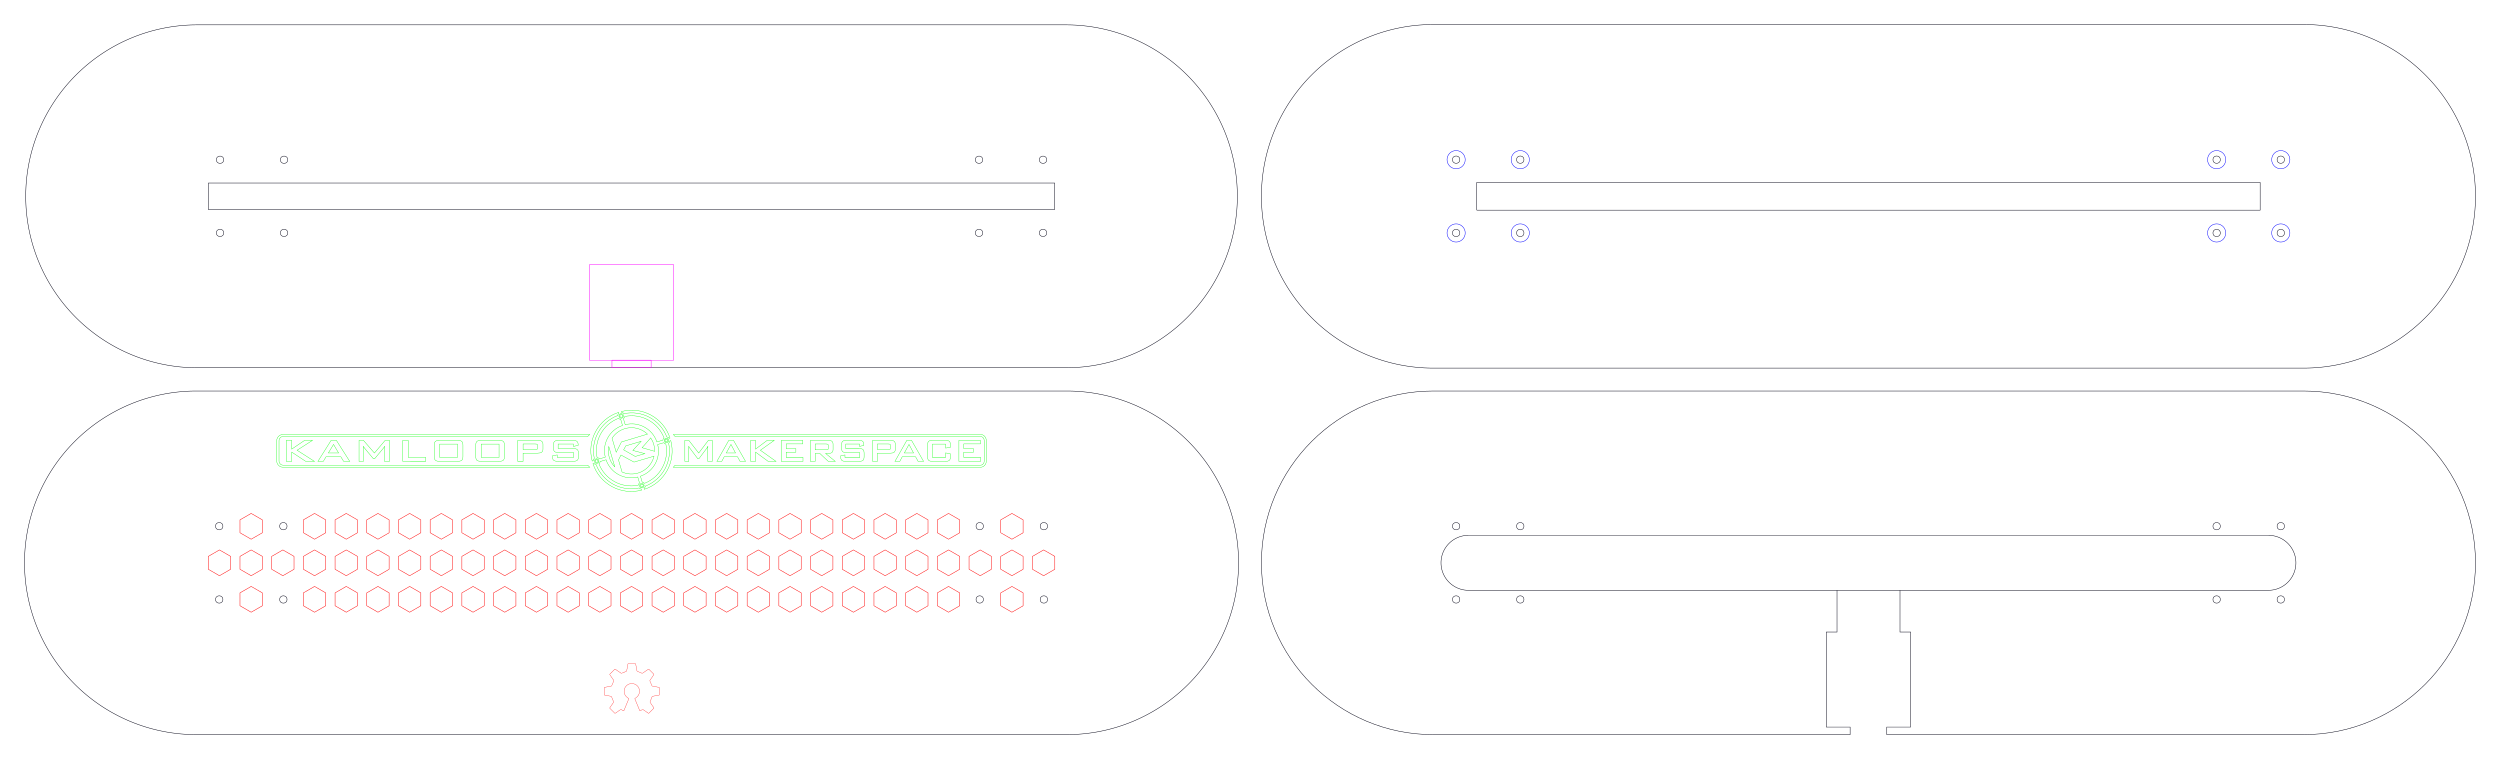 <?xml version="1.0" encoding="UTF-8" standalone="no"?>
<svg
   xmlns:dc="http://purl.org/dc/elements/1.1/"
   xmlns:cc="http://creativecommons.org/ns#"
   xmlns:rdf="http://www.w3.org/1999/02/22-rdf-syntax-ns#"
   xmlns:svg="http://www.w3.org/2000/svg"
   xmlns="http://www.w3.org/2000/svg"
   xmlns:sodipodi="http://sodipodi.sourceforge.net/DTD/sodipodi-0.dtd"
   xmlns:inkscape="http://www.inkscape.org/namespaces/inkscape"
   width="545.688mm"
   height="165.7mm"
   viewBox="0 0 545.688 165.7"
   version="1.1"
   id="svg85"
   sodipodi:docname="Acry-Base-Tiny-25-Inks-Vents-Counter-Sinks-KM-Logo-Branded-Dialed-Coloured-Grouped-dialed-Small-Logo.svg"
   inkscape:version="0.92.3 (2405546, 2018-03-11)">
  <defs
     id="defs89" />
  <sodipodi:namedview
     pagecolor="#ffffff"
     bordercolor="#666666"
     borderopacity="1"
     objecttolerance="10"
     gridtolerance="10"
     guidetolerance="10"
     inkscape:pageopacity="0"
     inkscape:pageshadow="2"
     inkscape:window-width="1680"
     inkscape:window-height="999"
     id="namedview87"
     showgrid="false"
     inkscape:zoom="0.44570381"
     inkscape:cx="680.96261"
     inkscape:cy="321.64401"
     inkscape:window-x="0"
     inkscape:window-y="25"
     inkscape:window-maximized="1"
     inkscape:current-layer="svg85"
     inkscape:measure-start="1218.29,475.746"
     inkscape:measure-end="1864.58,475.746" />
  <g
     id="g7998">
    <g
       style="stroke-width:0.1;stroke-miterlimit:4;stroke-dasharray:none;stroke:#000012;stroke-opacity:1"
       transform="translate(137.85,122.85) scale(1,-1)"
       id="MyLayer001">
      <path
         style="fill:none;fill-rule:evenodd;stroke:#000012;stroke-width:0.1;stroke-miterlimit:4;stroke-dasharray:none;stroke-opacity:1"
         d="M 364.988,37.5 H 174.988 C 154.277,37.5 137.488,20.711 137.488,-1.5950393e-4 137.488,-20.711 154.278,-37.5 174.988,-37.5 h 91 v 1.65 h -5.2 v 20.745 h 2.338 c 0,9.116 0,9.116 0,9.116 M 364.988,37.5 C 385.699,37.5 402.488,20.711 402.488,-1.5950393e-4 402.488,-20.711 385.699,-37.5 364.988,-37.5 h -91 v 1.65 h 5.2 v 20.745 h -2.315 c 0,9.116 0,9.116 0,9.116"
         id="MyLayer001_w0000"
         inkscape:connector-curvature="0"
         sodipodi:nodetypes="csccccccccccccscc" />
      <circle
         id="circle23"
         style="stroke-width:0.1;stroke-miterlimit:4;stroke-dasharray:none;fill:none;stroke:#000012;stroke-opacity:1"
         r="0.8"
         cy="-8.0"
         cx="193.988"
         stroke-width="0.35 px"
         stroke="#191919" />
      <circle
         id="circle25"
         style="stroke-width:0.1;stroke-miterlimit:4;stroke-dasharray:none;fill:none;stroke:#000012;stroke-opacity:1"
         r="0.8"
         cy="-8.0"
         cx="179.988"
         stroke-width="0.35 px"
         stroke="#191919" />
      <circle
         id="circle27"
         style="stroke-width:0.1;stroke-miterlimit:4;stroke-dasharray:none;fill:none;stroke:#000012;stroke-opacity:1"
         r="0.8"
         cy="-8.0"
         cx="359.988"
         stroke-width="0.35 px"
         stroke="#191919" />
      <circle
         id="circle29"
         style="stroke-width:0.1;stroke-miterlimit:4;stroke-dasharray:none;fill:none;stroke:#000012;stroke-opacity:1"
         r="0.8"
         cy="-8.0"
         cx="345.988"
         stroke-width="0.35 px"
         stroke="#191919" />
      <path
         style="stroke-width:0.1;stroke-miterlimit:4;stroke-dasharray:none;fill:none;fill-rule:evenodd;stroke:#000012;stroke-opacity:1"
         d="M 357.288 -6.0 A 6 6 0 1 1 357.288 6L 182.688 6.0 A 6 6 0 1 1 182.688 -6L 357.288 -6.0 "
         id="MyLayer001_w0005"
         stroke-width="0.35 px"
         stroke="#191919" />
      <circle
         id="circle32"
         style="stroke-width:0.1;stroke-miterlimit:4;stroke-dasharray:none;fill:none;stroke:#000012;stroke-opacity:1"
         r="0.8"
         cy="8.0"
         cx="193.988"
         stroke-width="0.35 px"
         stroke="#191919" />
      <circle
         id="circle34"
         style="stroke-width:0.1;stroke-miterlimit:4;stroke-dasharray:none;fill:none;stroke:#000012;stroke-opacity:1"
         r="0.8"
         cy="8.0"
         cx="359.988"
         stroke-width="0.35 px"
         stroke="#191919" />
      <circle
         id="circle36"
         style="stroke-width:0.1;stroke-miterlimit:4;stroke-dasharray:none;fill:none;stroke:#000012;stroke-opacity:1"
         r="0.8"
         cy="8.0"
         cx="345.988"
         stroke-width="0.35 px"
         stroke="#191919" />
      <circle
         id="circle38"
         style="stroke-width:0.1;stroke-miterlimit:4;stroke-dasharray:none;fill:none;stroke:#000012;stroke-opacity:1"
         r="0.8"
         cy="8.0"
         cx="179.988"
         stroke-width="0.35 px"
         stroke="#191919" />
      <title
         id="title40">MyLayer001</title>
    </g>
  </g>
  <g
     id="g7242">
    <path
       id="MyLayer002_w0000"
       d="m 232.66,5.425 a 37.425,37.425 0 1 1 0,74.85 H 43.04 a 37.425,37.425 0 1 1 0,-74.85 h 189.621"
       style="fill:none;fill-rule:evenodd;stroke:#000012;stroke-width:0.1;stroke-miterlimit:4;stroke-dasharray:none;stroke-opacity:1"
       inkscape:connector-curvature="0" />
    <circle
       transform="scale(1,-1)"
       cx="62.002"
       cy="-50.834"
       r="0.798"
       style="fill:none;stroke:#000012;stroke-width:0.1;stroke-miterlimit:4;stroke-dasharray:none;stroke-opacity:1"
       id="circle65" />
    <circle
       transform="scale(1,-1)"
       cx="48.03"
       cy="-50.834"
       r="0.798"
       style="fill:none;stroke:#000012;stroke-width:0.1;stroke-miterlimit:4;stroke-dasharray:none;stroke-opacity:1"
       id="circle67" />
    <path
       id="MyLayer002_w0003"
       d="M 230.204,45.75 H 45.496 V 39.95 H 230.204 v 5.8"
       style="fill:none;fill-rule:evenodd;stroke:#000012;stroke-width:0.1;stroke-miterlimit:4;stroke-dasharray:none;stroke-opacity:1"
       inkscape:connector-curvature="0" />
    <circle
       transform="scale(1,-1)"
       cx="62.002"
       cy="-34.866"
       r="0.798"
       style="fill:none;stroke:#000012;stroke-width:0.1;stroke-miterlimit:4;stroke-dasharray:none;stroke-opacity:1"
       id="circle70" />
    <circle
       transform="scale(1,-1)"
       cx="227.67"
       cy="-34.866"
       r="0.798"
       style="fill:none;stroke:#000012;stroke-width:0.1;stroke-miterlimit:4;stroke-dasharray:none;stroke-opacity:1"
       id="circle72" />
    <circle
       transform="scale(1,-1)"
       cx="213.698"
       cy="-34.866"
       r="0.798"
       style="fill:none;stroke:#000012;stroke-width:0.1;stroke-miterlimit:4;stroke-dasharray:none;stroke-opacity:1"
       id="circle74" />
    <circle
       transform="scale(1,-1)"
       cx="213.698"
       cy="-50.834"
       r="0.798"
       style="fill:none;stroke:#000012;stroke-width:0.1;stroke-miterlimit:4;stroke-dasharray:none;stroke-opacity:1"
       id="circle76" />
    <circle
       transform="scale(1,-1)"
       cx="227.67"
       cy="-50.834"
       r="0.798"
       style="fill:none;stroke:#000012;stroke-width:0.1;stroke-miterlimit:4;stroke-dasharray:none;stroke-opacity:1"
       id="circle78" />
    <circle
       transform="scale(1,-1)"
       cx="48.03"
       cy="-34.866"
       r="0.798"
       style="fill:none;stroke:#000012;stroke-width:0.1;stroke-miterlimit:4;stroke-dasharray:none;stroke-opacity:1"
       id="circle80" />
    <g
       transform="translate(5.584,-0.079)"
       style="stroke-width:0.1;stroke-miterlimit:4;stroke-dasharray:none"
       id="g4650">
      <rect
         style="opacity:1;fill:none;fill-opacity:1;stroke:#fb00ff;stroke-width:0.1;stroke-linejoin:round;stroke-miterlimit:4;stroke-dasharray:none;stroke-opacity:1"
         id="rect906"
         width="18.4"
         height="20.85"
         x="123.066"
         y="57.851" />
      <rect
         style="opacity:1;fill:none;fill-opacity:1;stroke:#fb00ff;stroke-width:0.1;stroke-linejoin:round;stroke-miterlimit:4;stroke-dasharray:none;stroke-opacity:1"
         id="rect908"
         width="8.55"
         height="1.65"
         x="127.991"
         y="78.7" />
    </g>
  </g>
  <g
     id="g7344">
    <path
       id="MyLayer003_w0000"
       d="m 502.838,5.35 a 37.5,37.5 0 0 1 -3.2e-4,75 H 312.838 a 37.5,37.5 0 1 1 -3.2e-4,-75 H 502.838"
       style="fill:none;fill-rule:evenodd;stroke:#000012;stroke-width:0.1;stroke-miterlimit:4;stroke-dasharray:none;stroke-opacity:1"
       inkscape:connector-curvature="0" />
    <circle
       transform="scale(1,-1)"
       cx="331.838"
       cy="-50.85"
       r="0.8"
       style="fill:none;stroke:#000012;stroke-width:0.1;stroke-miterlimit:4;stroke-dasharray:none;stroke-opacity:1"
       id="circle44" />
    <circle
       transform="scale(1,-1)"
       cx="317.838"
       cy="-50.85"
       r="0.8"
       style="fill:none;stroke:#000012;stroke-width:0.1;stroke-miterlimit:4;stroke-dasharray:none;stroke-opacity:1"
       id="circle46" />
    <path
       id="MyLayer003_w0003"
       d="m 322.339,45.874 v -6.049 h 170.999 v 6.049 H 322.339"
       style="fill:none;fill-rule:evenodd;stroke:#000012;stroke-width:0.101;stroke-miterlimit:4;stroke-dasharray:none;stroke-opacity:1"
       inkscape:connector-curvature="0" />
    <circle
       transform="scale(1,-1)"
       cx="331.838"
       cy="-34.85"
       r="0.8"
       style="fill:none;stroke:#000012;stroke-width:0.1;stroke-miterlimit:4;stroke-dasharray:none;stroke-opacity:1"
       id="circle49" />
    <circle
       transform="scale(1,-1)"
       cx="497.838"
       cy="-34.85"
       r="0.8"
       style="fill:none;stroke:#000012;stroke-width:0.1;stroke-miterlimit:4;stroke-dasharray:none;stroke-opacity:1"
       id="circle51" />
    <circle
       transform="scale(1,-1)"
       cx="483.838"
       cy="-34.85"
       r="0.8"
       style="fill:none;stroke:#000012;stroke-width:0.1;stroke-miterlimit:4;stroke-dasharray:none;stroke-opacity:1"
       id="circle53" />
    <circle
       transform="scale(1,-1)"
       cx="483.838"
       cy="-50.85"
       r="0.8"
       style="fill:none;stroke:#000012;stroke-width:0.1;stroke-miterlimit:4;stroke-dasharray:none;stroke-opacity:1"
       id="circle55" />
    <circle
       transform="scale(1,-1)"
       cx="497.838"
       cy="-50.85"
       r="0.8"
       style="fill:none;stroke:#000012;stroke-width:0.1;stroke-miterlimit:4;stroke-dasharray:none;stroke-opacity:1"
       id="circle57" />
    <circle
       transform="scale(1,-1)"
       cx="317.838"
       cy="-34.85"
       r="0.8"
       style="fill:none;stroke:#000012;stroke-width:0.1;stroke-miterlimit:4;stroke-dasharray:none;stroke-opacity:1"
       id="circle59" />
    <circle
       style="opacity:1;fill:none;fill-opacity:1;stroke:#0000ff;stroke-width:0.1;stroke-linejoin:round;stroke-miterlimit:4;stroke-dasharray:none;stroke-opacity:1"
       id="ellipse11889"
       cx="497.838"
       cy="34.85"
       r="1.983" />
    <circle
       style="opacity:1;fill:none;fill-opacity:1;stroke:#0000ff;stroke-width:0.1;stroke-linejoin:round;stroke-miterlimit:4;stroke-dasharray:none;stroke-opacity:1"
       id="ellipse11889-3"
       cx="483.838"
       cy="34.85"
       r="1.983" />
    <circle
       style="opacity:1;fill:none;fill-opacity:1;stroke:#0000ff;stroke-width:0.1;stroke-linejoin:round;stroke-miterlimit:4;stroke-dasharray:none;stroke-opacity:1"
       id="ellipse11889-6"
       cx="483.838"
       cy="50.85"
       r="1.983" />
    <circle
       style="opacity:1;fill:none;fill-opacity:1;stroke:#0000ff;stroke-width:0.1;stroke-linejoin:round;stroke-miterlimit:4;stroke-dasharray:none;stroke-opacity:1"
       id="ellipse11889-7"
       cx="497.838"
       cy="50.85"
       r="1.983" />
    <circle
       style="opacity:1;fill:none;fill-opacity:1;stroke:#0000ff;stroke-width:0.1;stroke-linejoin:round;stroke-miterlimit:4;stroke-dasharray:none;stroke-opacity:1"
       id="ellipse11889-5"
       cx="331.838"
       cy="34.85"
       r="1.983" />
    <circle
       style="opacity:1;fill:none;fill-opacity:1;stroke:#0000ff;stroke-width:0.1;stroke-linejoin:round;stroke-miterlimit:4;stroke-dasharray:none;stroke-opacity:1"
       id="ellipse11889-35"
       cx="331.838"
       cy="50.85"
       r="1.983" />
    <circle
       style="opacity:1;fill:none;fill-opacity:1;stroke:#0000ff;stroke-width:0.1;stroke-linejoin:round;stroke-miterlimit:4;stroke-dasharray:none;stroke-opacity:1"
       id="ellipse11889-62"
       cx="317.838"
       cy="50.85"
       r="1.983" />
    <circle
       style="opacity:1;fill:none;fill-opacity:1;stroke:#0000ff;stroke-width:0.1;stroke-linejoin:round;stroke-miterlimit:4;stroke-dasharray:none;stroke-opacity:1"
       id="ellipse11889-9"
       cx="317.838"
       cy="34.85"
       r="1.983" />
  </g>
  <path
     inkscape:connector-curvature="0"
     style="fill:none;fill-rule:evenodd;stroke:#000012;stroke-width:0.1;stroke-miterlimit:4;stroke-dasharray:none;stroke-opacity:1"
     d="m 232.85,85.35 a 37.5,37.5 0 1 1 0,75 h -190 a 37.5,37.5 0 1 1 0,-75 h 190"
     id="MyLayer_w0000" />
  <circle
     id="circle3"
     style="fill:none;stroke:#000012;stroke-width:0.1;stroke-miterlimit:4;stroke-dasharray:none;stroke-opacity:1"
     r="0.8"
     cy="-130.85"
     cx="61.85"
     transform="scale(1,-1)" />
  <circle
     id="circle5"
     style="fill:none;stroke:#000012;stroke-width:0.1;stroke-miterlimit:4;stroke-dasharray:none;stroke-opacity:1"
     r="0.8"
     cy="-130.85"
     cx="47.85"
     transform="scale(1,-1)" />
  <circle
     id="circle7"
     style="fill:none;stroke:#000012;stroke-width:0.1;stroke-miterlimit:4;stroke-dasharray:none;stroke-opacity:1"
     r="0.8"
     cy="-130.85"
     cx="213.85"
     transform="scale(1,-1)" />
  <circle
     id="circle9"
     style="fill:none;stroke:#000012;stroke-width:0.1;stroke-miterlimit:4;stroke-dasharray:none;stroke-opacity:1"
     r="0.8"
     cy="-114.85"
     cx="47.85"
     transform="scale(1,-1)" />
  <circle
     id="circle11"
     style="fill:none;stroke:#000012;stroke-width:0.1;stroke-miterlimit:4;stroke-dasharray:none;stroke-opacity:1"
     r="0.8"
     cy="-114.85"
     cx="61.85"
     transform="scale(1,-1)" />
  <circle
     id="circle13"
     style="fill:none;stroke:#000012;stroke-width:0.1;stroke-miterlimit:4;stroke-dasharray:none;stroke-opacity:1"
     r="0.8"
     cy="-114.85"
     cx="213.85"
     transform="scale(1,-1)" />
  <circle
     id="circle15"
     style="fill:none;stroke:#000012;stroke-width:0.1;stroke-miterlimit:4;stroke-dasharray:none;stroke-opacity:1"
     r="0.8"
     cy="-130.85"
     cx="227.85"
     transform="scale(1,-1)" />
  <circle
     id="circle17"
     style="fill:none;stroke:#000012;stroke-width:0.1;stroke-miterlimit:4;stroke-dasharray:none;stroke-opacity:1"
     r="0.8"
     cy="-114.85"
     cx="227.85"
     transform="scale(1,-1)" />
  <g
     id="layer1"
     inkscape:label="Livello 1"
     transform="matrix(0.018,0,0,0.018,131.161,140.952)"
     style="fill:none;stroke:#ff0000;stroke-width:3.44;stroke-miterlimit:4;stroke-dasharray:none;stroke-opacity:1">
    <path
       inkscape:export-filename="C:\Users\tore\Dropbox\OSHW\logo\LOGO.png"
       inkscape:export-ydpi="90"
       inkscape:export-xdpi="90"
       style="fill:none;stroke:#ff0000;stroke-width:3.44;stroke-miterlimit:4;stroke-dasharray:none;stroke-opacity:1"
       inkscape:connector-curvature="0"
       d="m 706.148,504.687 -82.195,-15.285 c -2,-0.375 -4.19,-2.255 -4.865,-4.185 l -25.195,-58.78 c -0.94,-1.815 -0.76,-4.665 0.4,-6.355 l 47.89,-69.8 c 1.145,-1.68 0.92,-4.235 -0.525,-5.68 l -59.815,-59.815 c -1.445,-1.445 -3.995,-1.68 -5.675,-0.525 l -71.025,48.74 c -1.68,1.155 -4.56,1.36 -6.385,0.46 l -56.98,-23.325 c -1.935,-0.64 -3.82,-2.805 -4.2,-4.81 l -15.825,-85.015 c -0.37,-2.005 -2.345,-3.645 -4.385,-3.645 h -84.6 c -2.035,0 -4.01,1.64 -4.38,3.645 l -15.82,85.015 c -0.38,2.005 -2.26,4.17 -4.2,4.81 l -56.985,23.325 c -1.83,0.9 -4.71,0.695 -6.385,-0.46 l -71.02,-48.74 c -1.685,-1.155 -4.24,-0.92 -5.68,0.525 l -59.82,59.815 c -1.44,1.445 -1.68,4 -0.525,5.68 l 47.895,69.8 c 1.15,1.69 1.33,4.54 0.395,6.355 l -25.2,58.78 c -0.67,1.93 -2.855,3.81 -4.865,4.185 l -82.19,15.285 c -2.01,0.38 -3.645,2.35 -3.645,4.39 l 0.005,84.595 c 0,2.04 1.64,4.025 3.645,4.39 l 80.175,14.92 c 2.005,0.365 4.15,2.27 4.76,4.215 l 25.03,62.525 c 0.895,1.835 0.685,4.705 -0.475,6.385 l -45.54,66.365 c -1.15,1.68 -0.915,4.24 0.525,5.685 l 59.825,59.815 c 1.44,1.435 3.995,1.67 5.68,0.525 l 65.19,-44.745 c 1.68,-1.15 4.495,-1.24 6.25,-0.215 l 28.75,15.35 c 1.82,0.93 3.945,0.145 4.725,-1.74 l 59.28,-143.235 c 0.785,-1.885 0,-4.29 -1.74,-5.355 l -7.195,-4.405 c -1.33,-0.81 -3.135,-2.205 -4.55,-3.485 -25.955,-16.62 -43.175,-45.695 -43.175,-78.805 0,-51.67 41.89,-93.555 93.555,-93.555 51.665,0 93.55,41.885 93.55,93.555 0,33.11 -17.215,62.185 -43.175,78.805 -1.405,1.28 -3.215,2.675 -4.54,3.485 l -7.195,4.405 c -1.73,1.065 -2.52,3.47 -1.74,5.355 l 59.275,143.24 c 0.78,1.885 2.9,2.665 4.725,1.74 l 28.75,-15.35 c 1.76,-1.025 4.57,-0.94 6.25,0.215 l 65.195,44.745 c 1.68,1.145 4.24,0.91 5.675,-0.525 l 59.825,-59.815 c 1.445,-1.445 1.68,-4.005 0.525,-5.685 l -45.545,-66.365 c -1.15,-1.68 -1.365,-4.55 -0.47,-6.385 l 25.03,-62.525 c 0.615,-1.945 2.745,-3.85 4.755,-4.215 l 80.175,-14.92 c 2,-0.365 3.645,-2.35 3.645,-4.39 l 0.01,-84.595 c 0.005,-2.045 -1.635,-4.015 -3.635,-4.395"
       id="path4045-5" />
  </g>
  <g
     id="g7926">
    <path
       inkscape:transform-center-x="1.8936673e-06"
       inkscape:tile-y0="221.18023"
       inkscape:tile-x0="121.34033"
       inkscape:transform-center-y="5.4430753e-06"
       d="m 50.34,124.258 -2.439,1.408 -2.439,-1.408 0,-2.816 2.439,-1.408 2.439,1.408 z"
       inkscape:randomized="0"
       inkscape:rounded="0"
       inkscape:flatsided="true"
       sodipodi:arg2="1.0471976"
       sodipodi:arg1="0.52359878"
       sodipodi:r2="2.4388855"
       sodipodi:r1="2.8161826"
       sodipodi:cy="122.84989"
       sodipodi:cx="47.901558"
       sodipodi:sides="6"
       id="use6888"
       style="opacity:1;fill:none;fill-opacity:1;stroke:#ff0000;stroke-width:0.1;stroke-linejoin:round;stroke-miterlimit:4;stroke-dasharray:none;stroke-opacity:1"
       sodipodi:type="star" />
    <path
       inkscape:transform-center-x="1.8936673e-06"
       inkscape:tile-y0="221.18023"
       inkscape:tile-x0="121.34033"
       inkscape:transform-center-y="5.4430753e-06"
       d="m 57.26,116.29 -2.439,1.408 -2.439,-1.408 0,-2.816 2.439,-1.408 2.439,1.408 z"
       inkscape:randomized="0"
       inkscape:rounded="0"
       inkscape:flatsided="true"
       sodipodi:arg2="1.0471976"
       sodipodi:arg1="0.52359878"
       sodipodi:r2="2.4388855"
       sodipodi:r1="2.8161826"
       sodipodi:cy="114.8819"
       sodipodi:cx="54.82066"
       sodipodi:sides="6"
       id="use6892"
       style="opacity:1;fill:none;fill-opacity:1;stroke:#ff0000;stroke-width:0.1;stroke-linejoin:round;stroke-miterlimit:4;stroke-dasharray:none;stroke-opacity:1"
       sodipodi:type="star" />
    <path
       inkscape:transform-center-x="1.8936673e-06"
       inkscape:tile-y0="221.18023"
       inkscape:tile-x0="121.34033"
       inkscape:transform-center-y="5.4430753e-06"
       d="m 57.26,124.258 -2.439,1.408 -2.439,-1.408 0,-2.816 2.439,-1.408 2.439,1.408 z"
       inkscape:randomized="0"
       inkscape:rounded="0"
       inkscape:flatsided="true"
       sodipodi:arg2="1.0471976"
       sodipodi:arg1="0.52359878"
       sodipodi:r2="2.4388855"
       sodipodi:r1="2.8161826"
       sodipodi:cy="122.84989"
       sodipodi:cx="54.82066"
       sodipodi:sides="6"
       id="use6894"
       style="opacity:1;fill:none;fill-opacity:1;stroke:#ff0000;stroke-width:0.1;stroke-linejoin:round;stroke-miterlimit:4;stroke-dasharray:none;stroke-opacity:1"
       sodipodi:type="star" />
    <path
       inkscape:transform-center-x="1.8936673e-06"
       inkscape:tile-y0="221.18023"
       inkscape:tile-x0="121.34033"
       inkscape:transform-center-y="5.4430753e-06"
       d="m 57.26,132.226 -2.439,1.408 -2.439,-1.408 0,-2.816 2.439,-1.408 2.439,1.408 z"
       inkscape:randomized="0"
       inkscape:rounded="0"
       inkscape:flatsided="true"
       sodipodi:arg2="1.0471976"
       sodipodi:arg1="0.52359878"
       sodipodi:r2="2.4388855"
       sodipodi:r1="2.8161826"
       sodipodi:cy="130.81787"
       sodipodi:cx="54.82066"
       sodipodi:sides="6"
       id="use6896"
       style="opacity:1;fill:none;fill-opacity:1;stroke:#ff0000;stroke-width:0.1;stroke-linejoin:round;stroke-miterlimit:4;stroke-dasharray:none;stroke-opacity:1"
       sodipodi:type="star" />
    <path
       inkscape:transform-center-x="1.8936673e-06"
       inkscape:tile-y0="221.18023"
       inkscape:tile-x0="121.34033"
       inkscape:transform-center-y="5.4430753e-06"
       d="m 64.179,124.258 -2.439,1.408 -2.439,-1.408 0,-2.816 2.439,-1.408 2.439,1.408 z"
       inkscape:randomized="0"
       inkscape:rounded="0"
       inkscape:flatsided="true"
       sodipodi:arg2="1.0471976"
       sodipodi:arg1="0.52359878"
       sodipodi:r2="2.4388855"
       sodipodi:r1="2.8161826"
       sodipodi:cy="122.84989"
       sodipodi:cx="61.739761"
       sodipodi:sides="6"
       id="use6900"
       style="opacity:1;fill:none;fill-opacity:1;stroke:#ff0000;stroke-width:0.1;stroke-linejoin:round;stroke-miterlimit:4;stroke-dasharray:none;stroke-opacity:1"
       sodipodi:type="star" />
    <path
       inkscape:transform-center-x="1.8936673e-06"
       inkscape:tile-y0="221.18023"
       inkscape:tile-x0="121.34033"
       inkscape:transform-center-y="5.4430753e-06"
       d="m 71.098,116.29 -2.439,1.408 -2.439,-1.408 0,-2.816 2.439,-1.408 2.439,1.408 z"
       inkscape:randomized="0"
       inkscape:rounded="0"
       inkscape:flatsided="true"
       sodipodi:arg2="1.0471976"
       sodipodi:arg1="0.52359878"
       sodipodi:r2="2.4388855"
       sodipodi:r1="2.8161826"
       sodipodi:cy="114.8819"
       sodipodi:cx="68.658867"
       sodipodi:sides="6"
       id="use6904"
       style="opacity:1;fill:none;fill-opacity:1;stroke:#ff0000;stroke-width:0.1;stroke-linejoin:round;stroke-miterlimit:4;stroke-dasharray:none;stroke-opacity:1"
       sodipodi:type="star" />
    <path
       inkscape:transform-center-x="1.8936673e-06"
       inkscape:tile-y0="221.18023"
       inkscape:tile-x0="121.34033"
       inkscape:transform-center-y="5.4430753e-06"
       d="m 71.098,124.258 -2.439,1.408 -2.439,-1.408 0,-2.816 2.439,-1.408 2.439,1.408 z"
       inkscape:randomized="0"
       inkscape:rounded="0"
       inkscape:flatsided="true"
       sodipodi:arg2="1.0471976"
       sodipodi:arg1="0.52359878"
       sodipodi:r2="2.4388855"
       sodipodi:r1="2.8161826"
       sodipodi:cy="122.84989"
       sodipodi:cx="68.658867"
       sodipodi:sides="6"
       id="use6906"
       style="opacity:1;fill:none;fill-opacity:1;stroke:#ff0000;stroke-width:0.1;stroke-linejoin:round;stroke-miterlimit:4;stroke-dasharray:none;stroke-opacity:1"
       sodipodi:type="star" />
    <path
       inkscape:transform-center-x="1.8936673e-06"
       inkscape:tile-y0="221.18023"
       inkscape:tile-x0="121.34033"
       inkscape:transform-center-y="5.4430753e-06"
       d="m 71.098,132.226 -2.439,1.408 -2.439,-1.408 0,-2.816 2.439,-1.408 2.439,1.408 z"
       inkscape:randomized="0"
       inkscape:rounded="0"
       inkscape:flatsided="true"
       sodipodi:arg2="1.0471976"
       sodipodi:arg1="0.52359878"
       sodipodi:r2="2.4388855"
       sodipodi:r1="2.8161826"
       sodipodi:cy="130.81787"
       sodipodi:cx="68.658867"
       sodipodi:sides="6"
       id="use6908"
       style="opacity:1;fill:none;fill-opacity:1;stroke:#ff0000;stroke-width:0.1;stroke-linejoin:round;stroke-miterlimit:4;stroke-dasharray:none;stroke-opacity:1"
       sodipodi:type="star" />
    <path
       inkscape:transform-center-x="1.8936673e-06"
       inkscape:tile-y0="221.18023"
       inkscape:tile-x0="121.34033"
       inkscape:transform-center-y="5.4430753e-06"
       d="m 78.017,116.29 -2.439,1.408 -2.439,-1.408 0,-2.816 2.439,-1.408 2.439,1.408 z"
       inkscape:randomized="0"
       inkscape:rounded="0"
       inkscape:flatsided="true"
       sodipodi:arg2="1.0471976"
       sodipodi:arg1="0.52359878"
       sodipodi:r2="2.4388855"
       sodipodi:r1="2.8161826"
       sodipodi:cy="114.8819"
       sodipodi:cx="75.577965"
       sodipodi:sides="6"
       id="use6910"
       style="opacity:1;fill:none;fill-opacity:1;stroke:#ff0000;stroke-width:0.1;stroke-linejoin:round;stroke-miterlimit:4;stroke-dasharray:none;stroke-opacity:1"
       sodipodi:type="star" />
    <path
       inkscape:transform-center-x="1.8936673e-06"
       inkscape:tile-y0="221.18023"
       inkscape:tile-x0="121.34033"
       inkscape:transform-center-y="5.4430753e-06"
       d="m 78.017,124.258 -2.439,1.408 -2.439,-1.408 0,-2.816 2.439,-1.408 2.439,1.408 z"
       inkscape:randomized="0"
       inkscape:rounded="0"
       inkscape:flatsided="true"
       sodipodi:arg2="1.0471976"
       sodipodi:arg1="0.52359878"
       sodipodi:r2="2.4388855"
       sodipodi:r1="2.8161826"
       sodipodi:cy="122.84989"
       sodipodi:cx="75.577965"
       sodipodi:sides="6"
       id="use6912"
       style="opacity:1;fill:none;fill-opacity:1;stroke:#ff0000;stroke-width:0.1;stroke-linejoin:round;stroke-miterlimit:4;stroke-dasharray:none;stroke-opacity:1"
       sodipodi:type="star" />
    <path
       inkscape:transform-center-x="1.8936673e-06"
       inkscape:tile-y0="221.18023"
       inkscape:tile-x0="121.34033"
       inkscape:transform-center-y="5.4430753e-06"
       d="m 78.017,132.226 -2.439,1.408 -2.439,-1.408 0,-2.816 2.439,-1.408 2.439,1.408 z"
       inkscape:randomized="0"
       inkscape:rounded="0"
       inkscape:flatsided="true"
       sodipodi:arg2="1.0471976"
       sodipodi:arg1="0.52359878"
       sodipodi:r2="2.4388855"
       sodipodi:r1="2.8161826"
       sodipodi:cy="130.81787"
       sodipodi:cx="75.577965"
       sodipodi:sides="6"
       id="use6914"
       style="opacity:1;fill:none;fill-opacity:1;stroke:#ff0000;stroke-width:0.1;stroke-linejoin:round;stroke-miterlimit:4;stroke-dasharray:none;stroke-opacity:1"
       sodipodi:type="star" />
    <path
       inkscape:transform-center-x="1.8936673e-06"
       inkscape:tile-y0="221.18023"
       inkscape:tile-x0="121.34033"
       inkscape:transform-center-y="5.4430753e-06"
       d="m 84.936,116.29 -2.439,1.408 -2.439,-1.408 0,-2.816 2.439,-1.408 2.439,1.408 z"
       inkscape:randomized="0"
       inkscape:rounded="0"
       inkscape:flatsided="true"
       sodipodi:arg2="1.0471976"
       sodipodi:arg1="0.52359878"
       sodipodi:r2="2.4388855"
       sodipodi:r1="2.8161826"
       sodipodi:cy="114.8819"
       sodipodi:cx="82.49707"
       sodipodi:sides="6"
       id="use6916"
       style="opacity:1;fill:none;fill-opacity:1;stroke:#ff0000;stroke-width:0.1;stroke-linejoin:round;stroke-miterlimit:4;stroke-dasharray:none;stroke-opacity:1"
       sodipodi:type="star" />
    <path
       inkscape:transform-center-x="1.8936673e-06"
       inkscape:tile-y0="221.18023"
       inkscape:tile-x0="121.34033"
       inkscape:transform-center-y="5.4430753e-06"
       d="m 84.936,124.258 -2.439,1.408 -2.439,-1.408 0,-2.816 2.439,-1.408 2.439,1.408 z"
       inkscape:randomized="0"
       inkscape:rounded="0"
       inkscape:flatsided="true"
       sodipodi:arg2="1.0471976"
       sodipodi:arg1="0.52359878"
       sodipodi:r2="2.4388855"
       sodipodi:r1="2.8161826"
       sodipodi:cy="122.84989"
       sodipodi:cx="82.49707"
       sodipodi:sides="6"
       id="use6918"
       style="opacity:1;fill:none;fill-opacity:1;stroke:#ff0000;stroke-width:0.1;stroke-linejoin:round;stroke-miterlimit:4;stroke-dasharray:none;stroke-opacity:1"
       sodipodi:type="star" />
    <path
       inkscape:transform-center-x="1.8936673e-06"
       inkscape:tile-y0="221.18023"
       inkscape:tile-x0="121.34033"
       inkscape:transform-center-y="5.4430753e-06"
       d="m 84.936,132.226 -2.439,1.408 -2.439,-1.408 0,-2.816 2.439,-1.408 2.439,1.408 z"
       inkscape:randomized="0"
       inkscape:rounded="0"
       inkscape:flatsided="true"
       sodipodi:arg2="1.0471976"
       sodipodi:arg1="0.52359878"
       sodipodi:r2="2.4388855"
       sodipodi:r1="2.8161826"
       sodipodi:cy="130.81787"
       sodipodi:cx="82.49707"
       sodipodi:sides="6"
       id="use6920"
       style="opacity:1;fill:none;fill-opacity:1;stroke:#ff0000;stroke-width:0.1;stroke-linejoin:round;stroke-miterlimit:4;stroke-dasharray:none;stroke-opacity:1"
       sodipodi:type="star" />
    <path
       inkscape:transform-center-x="1.8936673e-06"
       inkscape:tile-y0="221.18023"
       inkscape:tile-x0="121.34033"
       inkscape:transform-center-y="5.4430753e-06"
       d="m 91.855,116.29 -2.439,1.408 -2.439,-1.408 0,-2.816 2.439,-1.408 2.439,1.408 z"
       inkscape:randomized="0"
       inkscape:rounded="0"
       inkscape:flatsided="true"
       sodipodi:arg2="1.0471976"
       sodipodi:arg1="0.52359878"
       sodipodi:r2="2.4388855"
       sodipodi:r1="2.8161826"
       sodipodi:cy="114.8819"
       sodipodi:cx="89.416168"
       sodipodi:sides="6"
       id="use6922"
       style="opacity:1;fill:none;fill-opacity:1;stroke:#ff0000;stroke-width:0.1;stroke-linejoin:round;stroke-miterlimit:4;stroke-dasharray:none;stroke-opacity:1"
       sodipodi:type="star" />
    <path
       inkscape:transform-center-x="1.8936673e-06"
       inkscape:tile-y0="221.18023"
       inkscape:tile-x0="121.34033"
       inkscape:transform-center-y="5.4430753e-06"
       d="m 91.855,124.258 -2.439,1.408 -2.439,-1.408 0,-2.816 2.439,-1.408 2.439,1.408 z"
       inkscape:randomized="0"
       inkscape:rounded="0"
       inkscape:flatsided="true"
       sodipodi:arg2="1.0471976"
       sodipodi:arg1="0.52359878"
       sodipodi:r2="2.4388855"
       sodipodi:r1="2.8161826"
       sodipodi:cy="122.84989"
       sodipodi:cx="89.416168"
       sodipodi:sides="6"
       id="use6924"
       style="opacity:1;fill:none;fill-opacity:1;stroke:#ff0000;stroke-width:0.1;stroke-linejoin:round;stroke-miterlimit:4;stroke-dasharray:none;stroke-opacity:1"
       sodipodi:type="star" />
    <path
       inkscape:transform-center-x="1.8936673e-06"
       inkscape:tile-y0="221.18023"
       inkscape:tile-x0="121.34033"
       inkscape:transform-center-y="5.4430753e-06"
       d="m 91.855,132.226 -2.439,1.408 -2.439,-1.408 0,-2.816 2.439,-1.408 2.439,1.408 z"
       inkscape:randomized="0"
       inkscape:rounded="0"
       inkscape:flatsided="true"
       sodipodi:arg2="1.0471976"
       sodipodi:arg1="0.52359878"
       sodipodi:r2="2.4388855"
       sodipodi:r1="2.8161826"
       sodipodi:cy="130.81787"
       sodipodi:cx="89.416168"
       sodipodi:sides="6"
       id="use6926"
       style="opacity:1;fill:none;fill-opacity:1;stroke:#ff0000;stroke-width:0.1;stroke-linejoin:round;stroke-miterlimit:4;stroke-dasharray:none;stroke-opacity:1"
       sodipodi:type="star" />
    <path
       inkscape:transform-center-x="1.8936673e-06"
       inkscape:tile-y0="221.18023"
       inkscape:tile-x0="121.34033"
       inkscape:transform-center-y="5.4430753e-06"
       d="m 98.774,116.29 -2.439,1.408 -2.439,-1.408 0,-2.816 2.439,-1.408 2.439,1.408 z"
       inkscape:randomized="0"
       inkscape:rounded="0"
       inkscape:flatsided="true"
       sodipodi:arg2="1.0471976"
       sodipodi:arg1="0.52359878"
       sodipodi:r2="2.4388855"
       sodipodi:r1="2.8161826"
       sodipodi:cy="114.8819"
       sodipodi:cx="96.335274"
       sodipodi:sides="6"
       id="use6928"
       style="opacity:1;fill:none;fill-opacity:1;stroke:#ff0000;stroke-width:0.1;stroke-linejoin:round;stroke-miterlimit:4;stroke-dasharray:none;stroke-opacity:1"
       sodipodi:type="star" />
    <path
       inkscape:transform-center-x="1.8936673e-06"
       inkscape:tile-y0="221.18023"
       inkscape:tile-x0="121.34033"
       inkscape:transform-center-y="5.4430753e-06"
       d="m 98.774,124.258 -2.439,1.408 -2.439,-1.408 0,-2.816 2.439,-1.408 2.439,1.408 z"
       inkscape:randomized="0"
       inkscape:rounded="0"
       inkscape:flatsided="true"
       sodipodi:arg2="1.0471976"
       sodipodi:arg1="0.52359878"
       sodipodi:r2="2.4388855"
       sodipodi:r1="2.8161826"
       sodipodi:cy="122.84989"
       sodipodi:cx="96.335274"
       sodipodi:sides="6"
       id="use6930"
       style="opacity:1;fill:none;fill-opacity:1;stroke:#ff0000;stroke-width:0.1;stroke-linejoin:round;stroke-miterlimit:4;stroke-dasharray:none;stroke-opacity:1"
       sodipodi:type="star" />
    <path
       inkscape:transform-center-x="1.8936673e-06"
       inkscape:tile-y0="221.18023"
       inkscape:tile-x0="121.34033"
       inkscape:transform-center-y="5.4430753e-06"
       d="m 98.774,132.226 -2.439,1.408 -2.439,-1.408 0,-2.816 2.439,-1.408 2.439,1.408 z"
       inkscape:randomized="0"
       inkscape:rounded="0"
       inkscape:flatsided="true"
       sodipodi:arg2="1.0471976"
       sodipodi:arg1="0.52359878"
       sodipodi:r2="2.4388855"
       sodipodi:r1="2.8161826"
       sodipodi:cy="130.81787"
       sodipodi:cx="96.335274"
       sodipodi:sides="6"
       id="use6932"
       style="opacity:1;fill:none;fill-opacity:1;stroke:#ff0000;stroke-width:0.1;stroke-linejoin:round;stroke-miterlimit:4;stroke-dasharray:none;stroke-opacity:1"
       sodipodi:type="star" />
    <path
       inkscape:transform-center-x="1.8936673e-06"
       inkscape:tile-y0="221.18023"
       inkscape:tile-x0="121.34033"
       inkscape:transform-center-y="5.4430753e-06"
       d="m 105.693,116.29 -2.439,1.408 -2.439,-1.408 0,-2.816 2.439,-1.408 2.439,1.408 z"
       inkscape:randomized="0"
       inkscape:rounded="0"
       inkscape:flatsided="true"
       sodipodi:arg2="1.0471976"
       sodipodi:arg1="0.52359878"
       sodipodi:r2="2.4388855"
       sodipodi:r1="2.8161826"
       sodipodi:cy="114.8819"
       sodipodi:cx="103.25437"
       sodipodi:sides="6"
       id="use6934"
       style="opacity:1;fill:none;fill-opacity:1;stroke:#ff0000;stroke-width:0.1;stroke-linejoin:round;stroke-miterlimit:4;stroke-dasharray:none;stroke-opacity:1"
       sodipodi:type="star" />
    <path
       inkscape:transform-center-x="1.8936673e-06"
       inkscape:tile-y0="221.18023"
       inkscape:tile-x0="121.34033"
       inkscape:transform-center-y="5.4430753e-06"
       d="m 105.693,124.258 -2.439,1.408 -2.439,-1.408 0,-2.816 2.439,-1.408 2.439,1.408 z"
       inkscape:randomized="0"
       inkscape:rounded="0"
       inkscape:flatsided="true"
       sodipodi:arg2="1.0471976"
       sodipodi:arg1="0.52359878"
       sodipodi:r2="2.4388855"
       sodipodi:r1="2.8161826"
       sodipodi:cy="122.84989"
       sodipodi:cx="103.25437"
       sodipodi:sides="6"
       id="use6936"
       style="opacity:1;fill:none;fill-opacity:1;stroke:#ff0000;stroke-width:0.1;stroke-linejoin:round;stroke-miterlimit:4;stroke-dasharray:none;stroke-opacity:1"
       sodipodi:type="star" />
    <path
       inkscape:transform-center-x="1.8936673e-06"
       inkscape:tile-y0="221.18023"
       inkscape:tile-x0="121.34033"
       inkscape:transform-center-y="5.4430753e-06"
       d="m 105.693,132.226 -2.439,1.408 -2.439,-1.408 0,-2.816 2.439,-1.408 2.439,1.408 z"
       inkscape:randomized="0"
       inkscape:rounded="0"
       inkscape:flatsided="true"
       sodipodi:arg2="1.0471976"
       sodipodi:arg1="0.52359878"
       sodipodi:r2="2.4388855"
       sodipodi:r1="2.8161826"
       sodipodi:cy="130.81787"
       sodipodi:cx="103.25437"
       sodipodi:sides="6"
       id="use6938"
       style="opacity:1;fill:none;fill-opacity:1;stroke:#ff0000;stroke-width:0.1;stroke-linejoin:round;stroke-miterlimit:4;stroke-dasharray:none;stroke-opacity:1"
       sodipodi:type="star" />
    <path
       inkscape:transform-center-x="1.8936673e-06"
       inkscape:tile-y0="221.18023"
       inkscape:tile-x0="121.34033"
       inkscape:transform-center-y="5.4430753e-06"
       d="m 112.612,116.29 -2.439,1.408 -2.439,-1.408 0,-2.816 2.439,-1.408 2.439,1.408 z"
       inkscape:randomized="0"
       inkscape:rounded="0"
       inkscape:flatsided="true"
       sodipodi:arg2="1.0471976"
       sodipodi:arg1="0.52359878"
       sodipodi:r2="2.4388855"
       sodipodi:r1="2.8161826"
       sodipodi:cy="114.8819"
       sodipodi:cx="110.17347"
       sodipodi:sides="6"
       id="use6940"
       style="opacity:1;fill:none;fill-opacity:1;stroke:#ff0000;stroke-width:0.1;stroke-linejoin:round;stroke-miterlimit:4;stroke-dasharray:none;stroke-opacity:1"
       sodipodi:type="star" />
    <path
       inkscape:transform-center-x="1.8936673e-06"
       inkscape:tile-y0="221.18023"
       inkscape:tile-x0="121.34033"
       inkscape:transform-center-y="5.4430753e-06"
       d="m 112.612,124.258 -2.439,1.408 -2.439,-1.408 0,-2.816 2.439,-1.408 2.439,1.408 z"
       inkscape:randomized="0"
       inkscape:rounded="0"
       inkscape:flatsided="true"
       sodipodi:arg2="1.0471976"
       sodipodi:arg1="0.52359878"
       sodipodi:r2="2.4388855"
       sodipodi:r1="2.8161826"
       sodipodi:cy="122.84989"
       sodipodi:cx="110.17347"
       sodipodi:sides="6"
       id="use6942"
       style="opacity:1;fill:none;fill-opacity:1;stroke:#ff0000;stroke-width:0.1;stroke-linejoin:round;stroke-miterlimit:4;stroke-dasharray:none;stroke-opacity:1"
       sodipodi:type="star" />
    <path
       inkscape:transform-center-x="1.8936673e-06"
       inkscape:tile-y0="221.18023"
       inkscape:tile-x0="121.34033"
       inkscape:transform-center-y="5.4430753e-06"
       d="m 112.612,132.226 -2.439,1.408 -2.439,-1.408 0,-2.816 2.439,-1.408 2.439,1.408 z"
       inkscape:randomized="0"
       inkscape:rounded="0"
       inkscape:flatsided="true"
       sodipodi:arg2="1.0471976"
       sodipodi:arg1="0.52359878"
       sodipodi:r2="2.4388855"
       sodipodi:r1="2.8161826"
       sodipodi:cy="130.81787"
       sodipodi:cx="110.17347"
       sodipodi:sides="6"
       id="use6944"
       style="opacity:1;fill:none;fill-opacity:1;stroke:#ff0000;stroke-width:0.1;stroke-linejoin:round;stroke-miterlimit:4;stroke-dasharray:none;stroke-opacity:1"
       sodipodi:type="star" />
    <path
       inkscape:transform-center-x="1.8936673e-06"
       inkscape:tile-y0="221.18023"
       inkscape:tile-x0="121.34033"
       inkscape:transform-center-y="5.4430753e-06"
       d="m 119.531,116.29 -2.439,1.408 -2.439,-1.408 0,-2.816 2.439,-1.408 2.439,1.408 z"
       inkscape:randomized="0"
       inkscape:rounded="0"
       inkscape:flatsided="true"
       sodipodi:arg2="1.0471976"
       sodipodi:arg1="0.52359878"
       sodipodi:r2="2.4388855"
       sodipodi:r1="2.8161826"
       sodipodi:cy="114.8819"
       sodipodi:cx="117.09258"
       sodipodi:sides="6"
       id="use6946"
       style="opacity:1;fill:none;fill-opacity:1;stroke:#ff0000;stroke-width:0.1;stroke-linejoin:round;stroke-miterlimit:4;stroke-dasharray:none;stroke-opacity:1"
       sodipodi:type="star" />
    <path
       inkscape:transform-center-x="1.8936673e-06"
       inkscape:tile-y0="221.18023"
       inkscape:tile-x0="121.34033"
       inkscape:transform-center-y="5.4430753e-06"
       d="m 119.531,124.258 -2.439,1.408 -2.439,-1.408 0,-2.816 2.439,-1.408 2.439,1.408 z"
       inkscape:randomized="0"
       inkscape:rounded="0"
       inkscape:flatsided="true"
       sodipodi:arg2="1.0471976"
       sodipodi:arg1="0.52359878"
       sodipodi:r2="2.4388855"
       sodipodi:r1="2.8161826"
       sodipodi:cy="122.84989"
       sodipodi:cx="117.09258"
       sodipodi:sides="6"
       id="use6948"
       style="opacity:1;fill:none;fill-opacity:1;stroke:#ff0000;stroke-width:0.1;stroke-linejoin:round;stroke-miterlimit:4;stroke-dasharray:none;stroke-opacity:1"
       sodipodi:type="star" />
    <path
       inkscape:transform-center-x="1.8936673e-06"
       inkscape:tile-y0="221.18023"
       inkscape:tile-x0="121.34033"
       inkscape:transform-center-y="5.4430753e-06"
       d="m 119.531,132.226 -2.439,1.408 -2.439,-1.408 0,-2.816 2.439,-1.408 2.439,1.408 z"
       inkscape:randomized="0"
       inkscape:rounded="0"
       inkscape:flatsided="true"
       sodipodi:arg2="1.0471976"
       sodipodi:arg1="0.52359878"
       sodipodi:r2="2.4388855"
       sodipodi:r1="2.8161826"
       sodipodi:cy="130.81787"
       sodipodi:cx="117.09258"
       sodipodi:sides="6"
       id="use6950"
       style="opacity:1;fill:none;fill-opacity:1;stroke:#ff0000;stroke-width:0.1;stroke-linejoin:round;stroke-miterlimit:4;stroke-dasharray:none;stroke-opacity:1"
       sodipodi:type="star" />
    <path
       inkscape:transform-center-x="1.8936673e-06"
       inkscape:tile-y0="221.18023"
       inkscape:tile-x0="121.34033"
       inkscape:transform-center-y="5.4430753e-06"
       d="m 126.451,116.29 -2.439,1.408 -2.439,-1.408 0,-2.816 2.439,-1.408 2.439,1.408 z"
       inkscape:randomized="0"
       inkscape:rounded="0"
       inkscape:flatsided="true"
       sodipodi:arg2="1.0471976"
       sodipodi:arg1="0.52359878"
       sodipodi:r2="2.4388855"
       sodipodi:r1="2.8161826"
       sodipodi:cy="114.8819"
       sodipodi:cx="124.01168"
       sodipodi:sides="6"
       id="use6952"
       style="opacity:1;fill:none;fill-opacity:1;stroke:#ff0000;stroke-width:0.1;stroke-linejoin:round;stroke-miterlimit:4;stroke-dasharray:none;stroke-opacity:1"
       sodipodi:type="star" />
    <path
       inkscape:transform-center-x="1.8936673e-06"
       inkscape:tile-y0="221.18023"
       inkscape:tile-x0="121.34033"
       inkscape:transform-center-y="5.4430753e-06"
       d="m 126.451,124.258 -2.439,1.408 -2.439,-1.408 0,-2.816 2.439,-1.408 2.439,1.408 z"
       inkscape:randomized="0"
       inkscape:rounded="0"
       inkscape:flatsided="true"
       sodipodi:arg2="1.0471976"
       sodipodi:arg1="0.52359878"
       sodipodi:r2="2.4388855"
       sodipodi:r1="2.8161826"
       sodipodi:cy="122.84989"
       sodipodi:cx="124.01168"
       sodipodi:sides="6"
       id="use6954"
       style="opacity:1;fill:none;fill-opacity:1;stroke:#ff0000;stroke-width:0.1;stroke-linejoin:round;stroke-miterlimit:4;stroke-dasharray:none;stroke-opacity:1"
       sodipodi:type="star" />
    <path
       inkscape:transform-center-x="1.8936673e-06"
       inkscape:tile-y0="221.18023"
       inkscape:tile-x0="121.34033"
       inkscape:transform-center-y="5.4430753e-06"
       d="m 126.451,132.226 -2.439,1.408 -2.439,-1.408 0,-2.816 2.439,-1.408 2.439,1.408 z"
       inkscape:randomized="0"
       inkscape:rounded="0"
       inkscape:flatsided="true"
       sodipodi:arg2="1.0471976"
       sodipodi:arg1="0.52359878"
       sodipodi:r2="2.4388855"
       sodipodi:r1="2.8161826"
       sodipodi:cy="130.81787"
       sodipodi:cx="124.01168"
       sodipodi:sides="6"
       id="use6956"
       style="opacity:1;fill:none;fill-opacity:1;stroke:#ff0000;stroke-width:0.1;stroke-linejoin:round;stroke-miterlimit:4;stroke-dasharray:none;stroke-opacity:1"
       sodipodi:type="star" />
    <path
       inkscape:transform-center-x="1.8936673e-06"
       inkscape:tile-y0="221.18023"
       inkscape:tile-x0="121.34033"
       inkscape:transform-center-y="5.4430753e-06"
       d="m 133.37,116.29 -2.439,1.408 -2.439,-1.408 0,-2.816 2.439,-1.408 2.439,1.408 z"
       inkscape:randomized="0"
       inkscape:rounded="0"
       inkscape:flatsided="true"
       sodipodi:arg2="1.0471976"
       sodipodi:arg1="0.52359878"
       sodipodi:r2="2.4388855"
       sodipodi:r1="2.8161826"
       sodipodi:cy="114.8819"
       sodipodi:cx="130.93079"
       sodipodi:sides="6"
       id="use6958"
       style="opacity:1;fill:none;fill-opacity:1;stroke:#ff0000;stroke-width:0.1;stroke-linejoin:round;stroke-miterlimit:4;stroke-dasharray:none;stroke-opacity:1"
       sodipodi:type="star" />
    <path
       inkscape:transform-center-x="1.8936673e-06"
       inkscape:tile-y0="221.18023"
       inkscape:tile-x0="121.34033"
       inkscape:transform-center-y="5.4430753e-06"
       d="m 133.37,124.258 -2.439,1.408 -2.439,-1.408 0,-2.816 2.439,-1.408 2.439,1.408 z"
       inkscape:randomized="0"
       inkscape:rounded="0"
       inkscape:flatsided="true"
       sodipodi:arg2="1.0471976"
       sodipodi:arg1="0.52359878"
       sodipodi:r2="2.4388855"
       sodipodi:r1="2.8161826"
       sodipodi:cy="122.84989"
       sodipodi:cx="130.93079"
       sodipodi:sides="6"
       id="use6960"
       style="opacity:1;fill:none;fill-opacity:1;stroke:#ff0000;stroke-width:0.1;stroke-linejoin:round;stroke-miterlimit:4;stroke-dasharray:none;stroke-opacity:1"
       sodipodi:type="star" />
    <path
       inkscape:transform-center-x="1.8936673e-06"
       inkscape:tile-y0="221.18023"
       inkscape:tile-x0="121.34033"
       inkscape:transform-center-y="5.4430753e-06"
       d="m 133.37,132.226 -2.439,1.408 -2.439,-1.408 0,-2.816 2.439,-1.408 2.439,1.408 z"
       inkscape:randomized="0"
       inkscape:rounded="0"
       inkscape:flatsided="true"
       sodipodi:arg2="1.0471976"
       sodipodi:arg1="0.52359878"
       sodipodi:r2="2.4388855"
       sodipodi:r1="2.8161826"
       sodipodi:cy="130.81787"
       sodipodi:cx="130.93079"
       sodipodi:sides="6"
       id="use6962"
       style="opacity:1;fill:none;fill-opacity:1;stroke:#ff0000;stroke-width:0.1;stroke-linejoin:round;stroke-miterlimit:4;stroke-dasharray:none;stroke-opacity:1"
       sodipodi:type="star" />
    <path
       inkscape:transform-center-x="1.8936673e-06"
       inkscape:tile-y0="221.18023"
       inkscape:tile-x0="121.34033"
       inkscape:transform-center-y="5.4430753e-06"
       d="m 140.289,116.29 -2.439,1.408 -2.439,-1.408 0,-2.816 2.439,-1.408 2.439,1.408 z"
       inkscape:randomized="0"
       inkscape:rounded="0"
       inkscape:flatsided="true"
       sodipodi:arg2="1.0471976"
       sodipodi:arg1="0.52359878"
       sodipodi:r2="2.4388855"
       sodipodi:r1="2.8161826"
       sodipodi:cy="114.8819"
       sodipodi:cx="137.84988"
       sodipodi:sides="6"
       id="use6964"
       style="opacity:1;fill:none;fill-opacity:1;stroke:#ff0000;stroke-width:0.1;stroke-linejoin:round;stroke-miterlimit:4;stroke-dasharray:none;stroke-opacity:1"
       sodipodi:type="star" />
    <path
       inkscape:transform-center-x="1.8936673e-06"
       inkscape:tile-y0="221.18023"
       inkscape:tile-x0="121.34033"
       inkscape:transform-center-y="5.4430753e-06"
       d="m 140.289,124.258 -2.439,1.408 -2.439,-1.408 0,-2.816 2.439,-1.408 2.439,1.408 z"
       inkscape:randomized="0"
       inkscape:rounded="0"
       inkscape:flatsided="true"
       sodipodi:arg2="1.0471976"
       sodipodi:arg1="0.52359878"
       sodipodi:r2="2.4388855"
       sodipodi:r1="2.8161826"
       sodipodi:cy="122.84989"
       sodipodi:cx="137.84988"
       sodipodi:sides="6"
       id="use6966"
       style="opacity:1;fill:none;fill-opacity:1;stroke:#ff0000;stroke-width:0.1;stroke-linejoin:round;stroke-miterlimit:4;stroke-dasharray:none;stroke-opacity:1"
       sodipodi:type="star" />
    <path
       inkscape:transform-center-x="1.8936673e-06"
       inkscape:tile-y0="221.18023"
       inkscape:tile-x0="121.34033"
       inkscape:transform-center-y="5.4430753e-06"
       d="m 140.289,132.226 -2.439,1.408 -2.439,-1.408 0,-2.816 2.439,-1.408 2.439,1.408 z"
       inkscape:randomized="0"
       inkscape:rounded="0"
       inkscape:flatsided="true"
       sodipodi:arg2="1.0471976"
       sodipodi:arg1="0.52359878"
       sodipodi:r2="2.4388855"
       sodipodi:r1="2.8161826"
       sodipodi:cy="130.81787"
       sodipodi:cx="137.84988"
       sodipodi:sides="6"
       id="use6968"
       style="opacity:1;fill:none;fill-opacity:1;stroke:#ff0000;stroke-width:0.1;stroke-linejoin:round;stroke-miterlimit:4;stroke-dasharray:none;stroke-opacity:1"
       sodipodi:type="star" />
    <path
       inkscape:transform-center-x="1.8936673e-06"
       inkscape:tile-y0="221.18023"
       inkscape:tile-x0="121.34033"
       inkscape:transform-center-y="5.4430753e-06"
       d="m 147.208,116.29 -2.439,1.408 -2.439,-1.408 0,-2.816 2.439,-1.408 2.439,1.408 z"
       inkscape:randomized="0"
       inkscape:rounded="0"
       inkscape:flatsided="true"
       sodipodi:arg2="1.0471976"
       sodipodi:arg1="0.52359878"
       sodipodi:r2="2.4388855"
       sodipodi:r1="2.8161826"
       sodipodi:cy="114.8819"
       sodipodi:cx="144.76898"
       sodipodi:sides="6"
       id="use6970"
       style="opacity:1;fill:none;fill-opacity:1;stroke:#ff0000;stroke-width:0.1;stroke-linejoin:round;stroke-miterlimit:4;stroke-dasharray:none;stroke-opacity:1"
       sodipodi:type="star" />
    <path
       inkscape:transform-center-x="1.8936673e-06"
       inkscape:tile-y0="221.18023"
       inkscape:tile-x0="121.34033"
       inkscape:transform-center-y="5.4430753e-06"
       d="m 147.208,124.258 -2.439,1.408 -2.439,-1.408 0,-2.816 2.439,-1.408 2.439,1.408 z"
       inkscape:randomized="0"
       inkscape:rounded="0"
       inkscape:flatsided="true"
       sodipodi:arg2="1.0471976"
       sodipodi:arg1="0.52359878"
       sodipodi:r2="2.4388855"
       sodipodi:r1="2.8161826"
       sodipodi:cy="122.84989"
       sodipodi:cx="144.76898"
       sodipodi:sides="6"
       id="use6972"
       style="opacity:1;fill:none;fill-opacity:1;stroke:#ff0000;stroke-width:0.1;stroke-linejoin:round;stroke-miterlimit:4;stroke-dasharray:none;stroke-opacity:1"
       sodipodi:type="star" />
    <path
       inkscape:transform-center-x="1.8936673e-06"
       inkscape:tile-y0="221.18023"
       inkscape:tile-x0="121.34033"
       inkscape:transform-center-y="5.4430753e-06"
       d="m 147.208,132.226 -2.439,1.408 -2.439,-1.408 0,-2.816 2.439,-1.408 2.439,1.408 z"
       inkscape:randomized="0"
       inkscape:rounded="0"
       inkscape:flatsided="true"
       sodipodi:arg2="1.0471976"
       sodipodi:arg1="0.52359878"
       sodipodi:r2="2.4388855"
       sodipodi:r1="2.8161826"
       sodipodi:cy="130.81787"
       sodipodi:cx="144.76898"
       sodipodi:sides="6"
       id="use6974"
       style="opacity:1;fill:none;fill-opacity:1;stroke:#ff0000;stroke-width:0.1;stroke-linejoin:round;stroke-miterlimit:4;stroke-dasharray:none;stroke-opacity:1"
       sodipodi:type="star" />
    <path
       inkscape:transform-center-x="1.8936673e-06"
       inkscape:tile-y0="221.18023"
       inkscape:tile-x0="121.34033"
       inkscape:transform-center-y="5.4430753e-06"
       d="m 154.127,116.29 -2.439,1.408 -2.439,-1.408 0,-2.816 2.439,-1.408 2.439,1.408 z"
       inkscape:randomized="0"
       inkscape:rounded="0"
       inkscape:flatsided="true"
       sodipodi:arg2="1.0471976"
       sodipodi:arg1="0.52359878"
       sodipodi:r2="2.4388855"
       sodipodi:r1="2.8161826"
       sodipodi:cy="114.8819"
       sodipodi:cx="151.6881"
       sodipodi:sides="6"
       id="use6976"
       style="opacity:1;fill:none;fill-opacity:1;stroke:#ff0000;stroke-width:0.1;stroke-linejoin:round;stroke-miterlimit:4;stroke-dasharray:none;stroke-opacity:1"
       sodipodi:type="star" />
    <path
       inkscape:transform-center-x="1.8936673e-06"
       inkscape:tile-y0="221.18023"
       inkscape:tile-x0="121.34033"
       inkscape:transform-center-y="5.4430753e-06"
       d="m 154.127,124.258 -2.439,1.408 -2.439,-1.408 0,-2.816 2.439,-1.408 2.439,1.408 z"
       inkscape:randomized="0"
       inkscape:rounded="0"
       inkscape:flatsided="true"
       sodipodi:arg2="1.0471976"
       sodipodi:arg1="0.52359878"
       sodipodi:r2="2.4388855"
       sodipodi:r1="2.8161826"
       sodipodi:cy="122.84989"
       sodipodi:cx="151.6881"
       sodipodi:sides="6"
       id="use6978"
       style="opacity:1;fill:none;fill-opacity:1;stroke:#ff0000;stroke-width:0.1;stroke-linejoin:round;stroke-miterlimit:4;stroke-dasharray:none;stroke-opacity:1"
       sodipodi:type="star" />
    <path
       inkscape:transform-center-x="1.8936673e-06"
       inkscape:tile-y0="221.18023"
       inkscape:tile-x0="121.34033"
       inkscape:transform-center-y="5.4430753e-06"
       d="m 154.127,132.226 -2.439,1.408 -2.439,-1.408 0,-2.816 2.439,-1.408 2.439,1.408 z"
       inkscape:randomized="0"
       inkscape:rounded="0"
       inkscape:flatsided="true"
       sodipodi:arg2="1.0471976"
       sodipodi:arg1="0.52359878"
       sodipodi:r2="2.4388855"
       sodipodi:r1="2.8161826"
       sodipodi:cy="130.81787"
       sodipodi:cx="151.6881"
       sodipodi:sides="6"
       id="use6980"
       style="opacity:1;fill:none;fill-opacity:1;stroke:#ff0000;stroke-width:0.1;stroke-linejoin:round;stroke-miterlimit:4;stroke-dasharray:none;stroke-opacity:1"
       sodipodi:type="star" />
    <path
       inkscape:transform-center-x="1.8936673e-06"
       inkscape:tile-y0="221.18023"
       inkscape:tile-x0="121.34033"
       inkscape:transform-center-y="5.4430753e-06"
       d="m 161.046,116.29 -2.439,1.408 -2.439,-1.408 0,-2.816 2.439,-1.408 2.439,1.408 z"
       inkscape:randomized="0"
       inkscape:rounded="0"
       inkscape:flatsided="true"
       sodipodi:arg2="1.0471976"
       sodipodi:arg1="0.52359878"
       sodipodi:r2="2.4388855"
       sodipodi:r1="2.8161826"
       sodipodi:cy="114.8819"
       sodipodi:cx="158.60719"
       sodipodi:sides="6"
       id="use6982"
       style="opacity:1;fill:none;fill-opacity:1;stroke:#ff0000;stroke-width:0.1;stroke-linejoin:round;stroke-miterlimit:4;stroke-dasharray:none;stroke-opacity:1"
       sodipodi:type="star" />
    <path
       inkscape:transform-center-x="1.8936673e-06"
       inkscape:tile-y0="221.18023"
       inkscape:tile-x0="121.34033"
       inkscape:transform-center-y="5.4430753e-06"
       d="m 161.046,124.258 -2.439,1.408 -2.439,-1.408 0,-2.816 2.439,-1.408 2.439,1.408 z"
       inkscape:randomized="0"
       inkscape:rounded="0"
       inkscape:flatsided="true"
       sodipodi:arg2="1.0471976"
       sodipodi:arg1="0.52359878"
       sodipodi:r2="2.4388855"
       sodipodi:r1="2.8161826"
       sodipodi:cy="122.84989"
       sodipodi:cx="158.60719"
       sodipodi:sides="6"
       id="use6984"
       style="opacity:1;fill:none;fill-opacity:1;stroke:#ff0000;stroke-width:0.1;stroke-linejoin:round;stroke-miterlimit:4;stroke-dasharray:none;stroke-opacity:1"
       sodipodi:type="star" />
    <path
       inkscape:transform-center-x="1.8936673e-06"
       inkscape:tile-y0="221.18023"
       inkscape:tile-x0="121.34033"
       inkscape:transform-center-y="5.4430753e-06"
       d="m 161.046,132.226 -2.439,1.408 -2.439,-1.408 0,-2.816 2.439,-1.408 2.439,1.408 z"
       inkscape:randomized="0"
       inkscape:rounded="0"
       inkscape:flatsided="true"
       sodipodi:arg2="1.0471976"
       sodipodi:arg1="0.52359878"
       sodipodi:r2="2.4388855"
       sodipodi:r1="2.8161826"
       sodipodi:cy="130.81787"
       sodipodi:cx="158.60719"
       sodipodi:sides="6"
       id="use6986"
       style="opacity:1;fill:none;fill-opacity:1;stroke:#ff0000;stroke-width:0.1;stroke-linejoin:round;stroke-miterlimit:4;stroke-dasharray:none;stroke-opacity:1"
       sodipodi:type="star" />
    <path
       inkscape:transform-center-x="1.8936673e-06"
       inkscape:tile-y0="221.18023"
       inkscape:tile-x0="121.34033"
       inkscape:transform-center-y="5.4430753e-06"
       d="m 167.965,116.29 -2.439,1.408 -2.439,-1.408 0,-2.816 2.439,-1.408 2.439,1.408 z"
       inkscape:randomized="0"
       inkscape:rounded="0"
       inkscape:flatsided="true"
       sodipodi:arg2="1.0471976"
       sodipodi:arg1="0.52359878"
       sodipodi:r2="2.4388855"
       sodipodi:r1="2.8161826"
       sodipodi:cy="114.8819"
       sodipodi:cx="165.52629"
       sodipodi:sides="6"
       id="use6988"
       style="opacity:1;fill:none;fill-opacity:1;stroke:#ff0000;stroke-width:0.1;stroke-linejoin:round;stroke-miterlimit:4;stroke-dasharray:none;stroke-opacity:1"
       sodipodi:type="star" />
    <path
       inkscape:transform-center-x="1.8936673e-06"
       inkscape:tile-y0="221.18023"
       inkscape:tile-x0="121.34033"
       inkscape:transform-center-y="5.4430753e-06"
       d="m 167.965,124.258 -2.439,1.408 -2.439,-1.408 0,-2.816 2.439,-1.408 2.439,1.408 z"
       inkscape:randomized="0"
       inkscape:rounded="0"
       inkscape:flatsided="true"
       sodipodi:arg2="1.0471976"
       sodipodi:arg1="0.52359878"
       sodipodi:r2="2.4388855"
       sodipodi:r1="2.8161826"
       sodipodi:cy="122.84989"
       sodipodi:cx="165.52629"
       sodipodi:sides="6"
       id="use6990"
       style="opacity:1;fill:none;fill-opacity:1;stroke:#ff0000;stroke-width:0.1;stroke-linejoin:round;stroke-miterlimit:4;stroke-dasharray:none;stroke-opacity:1"
       sodipodi:type="star" />
    <path
       inkscape:transform-center-x="1.8936673e-06"
       inkscape:tile-y0="221.18023"
       inkscape:tile-x0="121.34033"
       inkscape:transform-center-y="5.4430753e-06"
       d="m 167.965,132.226 -2.439,1.408 -2.439,-1.408 0,-2.816 2.439,-1.408 2.439,1.408 z"
       inkscape:randomized="0"
       inkscape:rounded="0"
       inkscape:flatsided="true"
       sodipodi:arg2="1.0471976"
       sodipodi:arg1="0.52359878"
       sodipodi:r2="2.4388855"
       sodipodi:r1="2.8161826"
       sodipodi:cy="130.81787"
       sodipodi:cx="165.52629"
       sodipodi:sides="6"
       id="use6992"
       style="opacity:1;fill:none;fill-opacity:1;stroke:#ff0000;stroke-width:0.1;stroke-linejoin:round;stroke-miterlimit:4;stroke-dasharray:none;stroke-opacity:1"
       sodipodi:type="star" />
    <path
       inkscape:transform-center-x="1.8936673e-06"
       inkscape:tile-y0="221.18023"
       inkscape:tile-x0="121.34033"
       inkscape:transform-center-y="5.4430753e-06"
       d="m 174.884,116.29 -2.439,1.408 -2.439,-1.408 0,-2.816 2.439,-1.408 2.439,1.408 z"
       inkscape:randomized="0"
       inkscape:rounded="0"
       inkscape:flatsided="true"
       sodipodi:arg2="1.0471976"
       sodipodi:arg1="0.52359878"
       sodipodi:r2="2.4388855"
       sodipodi:r1="2.8161826"
       sodipodi:cy="114.8819"
       sodipodi:cx="172.4454"
       sodipodi:sides="6"
       id="use6994"
       style="opacity:1;fill:none;fill-opacity:1;stroke:#ff0000;stroke-width:0.1;stroke-linejoin:round;stroke-miterlimit:4;stroke-dasharray:none;stroke-opacity:1"
       sodipodi:type="star" />
    <path
       inkscape:transform-center-x="1.8936673e-06"
       inkscape:tile-y0="221.18023"
       inkscape:tile-x0="121.34033"
       inkscape:transform-center-y="5.4430753e-06"
       d="m 174.884,124.258 -2.439,1.408 -2.439,-1.408 0,-2.816 2.439,-1.408 2.439,1.408 z"
       inkscape:randomized="0"
       inkscape:rounded="0"
       inkscape:flatsided="true"
       sodipodi:arg2="1.0471976"
       sodipodi:arg1="0.52359878"
       sodipodi:r2="2.4388855"
       sodipodi:r1="2.8161826"
       sodipodi:cy="122.84989"
       sodipodi:cx="172.4454"
       sodipodi:sides="6"
       id="use6996"
       style="opacity:1;fill:none;fill-opacity:1;stroke:#ff0000;stroke-width:0.1;stroke-linejoin:round;stroke-miterlimit:4;stroke-dasharray:none;stroke-opacity:1"
       sodipodi:type="star" />
    <path
       inkscape:transform-center-x="1.8936673e-06"
       inkscape:tile-y0="221.18023"
       inkscape:tile-x0="121.34033"
       inkscape:transform-center-y="5.4430753e-06"
       d="m 174.884,132.226 -2.439,1.408 -2.439,-1.408 0,-2.816 2.439,-1.408 2.439,1.408 z"
       inkscape:randomized="0"
       inkscape:rounded="0"
       inkscape:flatsided="true"
       sodipodi:arg2="1.0471976"
       sodipodi:arg1="0.52359878"
       sodipodi:r2="2.4388855"
       sodipodi:r1="2.8161826"
       sodipodi:cy="130.81787"
       sodipodi:cx="172.4454"
       sodipodi:sides="6"
       id="use6998"
       style="opacity:1;fill:none;fill-opacity:1;stroke:#ff0000;stroke-width:0.1;stroke-linejoin:round;stroke-miterlimit:4;stroke-dasharray:none;stroke-opacity:1"
       sodipodi:type="star" />
    <path
       inkscape:transform-center-x="1.8936673e-06"
       inkscape:tile-y0="221.18023"
       inkscape:tile-x0="121.34033"
       inkscape:transform-center-y="5.4430753e-06"
       d="m 181.803,116.29 -2.439,1.408 -2.439,-1.408 0,-2.816 2.439,-1.408 2.439,1.408 z"
       inkscape:randomized="0"
       inkscape:rounded="0"
       inkscape:flatsided="true"
       sodipodi:arg2="1.0471976"
       sodipodi:arg1="0.52359878"
       sodipodi:r2="2.4388855"
       sodipodi:r1="2.8161826"
       sodipodi:cy="114.8819"
       sodipodi:cx="179.3645"
       sodipodi:sides="6"
       id="use7000"
       style="opacity:1;fill:none;fill-opacity:1;stroke:#ff0000;stroke-width:0.1;stroke-linejoin:round;stroke-miterlimit:4;stroke-dasharray:none;stroke-opacity:1"
       sodipodi:type="star" />
    <path
       inkscape:transform-center-x="1.8936673e-06"
       inkscape:tile-y0="221.18023"
       inkscape:tile-x0="121.34033"
       inkscape:transform-center-y="5.4430753e-06"
       d="m 181.803,124.258 -2.439,1.408 -2.439,-1.408 0,-2.816 2.439,-1.408 2.439,1.408 z"
       inkscape:randomized="0"
       inkscape:rounded="0"
       inkscape:flatsided="true"
       sodipodi:arg2="1.0471976"
       sodipodi:arg1="0.52359878"
       sodipodi:r2="2.4388855"
       sodipodi:r1="2.8161826"
       sodipodi:cy="122.84989"
       sodipodi:cx="179.3645"
       sodipodi:sides="6"
       id="use7002"
       style="opacity:1;fill:none;fill-opacity:1;stroke:#ff0000;stroke-width:0.1;stroke-linejoin:round;stroke-miterlimit:4;stroke-dasharray:none;stroke-opacity:1"
       sodipodi:type="star" />
    <path
       inkscape:transform-center-x="1.8936673e-06"
       inkscape:tile-y0="221.18023"
       inkscape:tile-x0="121.34033"
       inkscape:transform-center-y="5.4430753e-06"
       d="m 181.803,132.226 -2.439,1.408 -2.439,-1.408 0,-2.816 2.439,-1.408 2.439,1.408 z"
       inkscape:randomized="0"
       inkscape:rounded="0"
       inkscape:flatsided="true"
       sodipodi:arg2="1.0471976"
       sodipodi:arg1="0.52359878"
       sodipodi:r2="2.4388855"
       sodipodi:r1="2.8161826"
       sodipodi:cy="130.81787"
       sodipodi:cx="179.3645"
       sodipodi:sides="6"
       id="use7004"
       style="opacity:1;fill:none;fill-opacity:1;stroke:#ff0000;stroke-width:0.1;stroke-linejoin:round;stroke-miterlimit:4;stroke-dasharray:none;stroke-opacity:1"
       sodipodi:type="star" />
    <path
       inkscape:transform-center-x="1.8936673e-06"
       inkscape:tile-y0="221.18023"
       inkscape:tile-x0="121.34033"
       inkscape:transform-center-y="5.4430753e-06"
       d="m 188.722,116.29 -2.439,1.408 -2.439,-1.408 0,-2.816 2.439,-1.408 2.439,1.408 z"
       inkscape:randomized="0"
       inkscape:rounded="0"
       inkscape:flatsided="true"
       sodipodi:arg2="1.0471976"
       sodipodi:arg1="0.52359878"
       sodipodi:r2="2.4388855"
       sodipodi:r1="2.8161826"
       sodipodi:cy="114.8819"
       sodipodi:cx="186.2836"
       sodipodi:sides="6"
       id="use7006"
       style="opacity:1;fill:none;fill-opacity:1;stroke:#ff0000;stroke-width:0.1;stroke-linejoin:round;stroke-miterlimit:4;stroke-dasharray:none;stroke-opacity:1"
       sodipodi:type="star" />
    <path
       inkscape:transform-center-x="1.8936673e-06"
       inkscape:tile-y0="221.18023"
       inkscape:tile-x0="121.34033"
       inkscape:transform-center-y="5.4430753e-06"
       d="m 188.722,124.258 -2.439,1.408 -2.439,-1.408 0,-2.816 2.439,-1.408 2.439,1.408 z"
       inkscape:randomized="0"
       inkscape:rounded="0"
       inkscape:flatsided="true"
       sodipodi:arg2="1.0471976"
       sodipodi:arg1="0.52359878"
       sodipodi:r2="2.4388855"
       sodipodi:r1="2.8161826"
       sodipodi:cy="122.84989"
       sodipodi:cx="186.2836"
       sodipodi:sides="6"
       id="use7008"
       style="opacity:1;fill:none;fill-opacity:1;stroke:#ff0000;stroke-width:0.1;stroke-linejoin:round;stroke-miterlimit:4;stroke-dasharray:none;stroke-opacity:1"
       sodipodi:type="star" />
    <path
       inkscape:transform-center-x="1.8936673e-06"
       inkscape:tile-y0="221.18023"
       inkscape:tile-x0="121.34033"
       inkscape:transform-center-y="5.4430753e-06"
       d="m 188.722,132.226 -2.439,1.408 -2.439,-1.408 0,-2.816 2.439,-1.408 2.439,1.408 z"
       inkscape:randomized="0"
       inkscape:rounded="0"
       inkscape:flatsided="true"
       sodipodi:arg2="1.0471976"
       sodipodi:arg1="0.52359878"
       sodipodi:r2="2.4388855"
       sodipodi:r1="2.8161826"
       sodipodi:cy="130.81787"
       sodipodi:cx="186.2836"
       sodipodi:sides="6"
       id="use7010"
       style="opacity:1;fill:none;fill-opacity:1;stroke:#ff0000;stroke-width:0.1;stroke-linejoin:round;stroke-miterlimit:4;stroke-dasharray:none;stroke-opacity:1"
       sodipodi:type="star" />
    <path
       inkscape:transform-center-x="1.8936673e-06"
       inkscape:tile-y0="221.18023"
       inkscape:tile-x0="121.34033"
       inkscape:transform-center-y="5.4430753e-06"
       d="m 195.642,116.29 -2.439,1.408 -2.439,-1.408 0,-2.816 2.439,-1.408 2.439,1.408 z"
       inkscape:randomized="0"
       inkscape:rounded="0"
       inkscape:flatsided="true"
       sodipodi:arg2="1.0471976"
       sodipodi:arg1="0.52359878"
       sodipodi:r2="2.4388855"
       sodipodi:r1="2.8161826"
       sodipodi:cy="114.8819"
       sodipodi:cx="193.2027"
       sodipodi:sides="6"
       id="use7012"
       style="opacity:1;fill:none;fill-opacity:1;stroke:#ff0000;stroke-width:0.1;stroke-linejoin:round;stroke-miterlimit:4;stroke-dasharray:none;stroke-opacity:1"
       sodipodi:type="star" />
    <path
       inkscape:transform-center-x="1.8936673e-06"
       inkscape:tile-y0="221.18023"
       inkscape:tile-x0="121.34033"
       inkscape:transform-center-y="5.4430753e-06"
       d="m 195.642,124.258 -2.439,1.408 -2.439,-1.408 0,-2.816 2.439,-1.408 2.439,1.408 z"
       inkscape:randomized="0"
       inkscape:rounded="0"
       inkscape:flatsided="true"
       sodipodi:arg2="1.0471976"
       sodipodi:arg1="0.52359878"
       sodipodi:r2="2.4388855"
       sodipodi:r1="2.8161826"
       sodipodi:cy="122.84989"
       sodipodi:cx="193.2027"
       sodipodi:sides="6"
       id="use7014"
       style="opacity:1;fill:none;fill-opacity:1;stroke:#ff0000;stroke-width:0.1;stroke-linejoin:round;stroke-miterlimit:4;stroke-dasharray:none;stroke-opacity:1"
       sodipodi:type="star" />
    <path
       inkscape:transform-center-x="1.8936673e-06"
       inkscape:tile-y0="221.18023"
       inkscape:tile-x0="121.34033"
       inkscape:transform-center-y="5.4430753e-06"
       d="m 195.642,132.226 -2.439,1.408 -2.439,-1.408 0,-2.816 2.439,-1.408 2.439,1.408 z"
       inkscape:randomized="0"
       inkscape:rounded="0"
       inkscape:flatsided="true"
       sodipodi:arg2="1.0471976"
       sodipodi:arg1="0.52359878"
       sodipodi:r2="2.4388855"
       sodipodi:r1="2.8161826"
       sodipodi:cy="130.81787"
       sodipodi:cx="193.2027"
       sodipodi:sides="6"
       id="use7016"
       style="opacity:1;fill:none;fill-opacity:1;stroke:#ff0000;stroke-width:0.1;stroke-linejoin:round;stroke-miterlimit:4;stroke-dasharray:none;stroke-opacity:1"
       sodipodi:type="star" />
    <path
       inkscape:transform-center-x="1.8936673e-06"
       inkscape:tile-y0="221.18023"
       inkscape:tile-x0="121.34033"
       inkscape:transform-center-y="5.4430753e-06"
       d="m 202.561,116.29 -2.439,1.408 -2.439,-1.408 0,-2.816 2.439,-1.408 2.439,1.408 z"
       inkscape:randomized="0"
       inkscape:rounded="0"
       inkscape:flatsided="true"
       sodipodi:arg2="1.0471976"
       sodipodi:arg1="0.52359878"
       sodipodi:r2="2.4388855"
       sodipodi:r1="2.8161826"
       sodipodi:cy="114.8819"
       sodipodi:cx="200.1218"
       sodipodi:sides="6"
       id="use7018"
       style="opacity:1;fill:none;fill-opacity:1;stroke:#ff0000;stroke-width:0.1;stroke-linejoin:round;stroke-miterlimit:4;stroke-dasharray:none;stroke-opacity:1"
       sodipodi:type="star" />
    <path
       inkscape:transform-center-x="1.8936673e-06"
       inkscape:tile-y0="221.18023"
       inkscape:tile-x0="121.34033"
       inkscape:transform-center-y="5.4430753e-06"
       d="m 202.561,124.258 -2.439,1.408 -2.439,-1.408 0,-2.816 2.439,-1.408 2.439,1.408 z"
       inkscape:randomized="0"
       inkscape:rounded="0"
       inkscape:flatsided="true"
       sodipodi:arg2="1.0471976"
       sodipodi:arg1="0.52359878"
       sodipodi:r2="2.4388855"
       sodipodi:r1="2.8161826"
       sodipodi:cy="122.84989"
       sodipodi:cx="200.1218"
       sodipodi:sides="6"
       id="use7020"
       style="opacity:1;fill:none;fill-opacity:1;stroke:#ff0000;stroke-width:0.1;stroke-linejoin:round;stroke-miterlimit:4;stroke-dasharray:none;stroke-opacity:1"
       sodipodi:type="star" />
    <path
       inkscape:transform-center-x="1.8936673e-06"
       inkscape:tile-y0="221.18023"
       inkscape:tile-x0="121.34033"
       inkscape:transform-center-y="5.4430753e-06"
       d="m 202.561,132.226 -2.439,1.408 -2.439,-1.408 0,-2.816 2.439,-1.408 2.439,1.408 z"
       inkscape:randomized="0"
       inkscape:rounded="0"
       inkscape:flatsided="true"
       sodipodi:arg2="1.0471976"
       sodipodi:arg1="0.52359878"
       sodipodi:r2="2.4388855"
       sodipodi:r1="2.8161826"
       sodipodi:cy="130.81787"
       sodipodi:cx="200.1218"
       sodipodi:sides="6"
       id="use7022"
       style="opacity:1;fill:none;fill-opacity:1;stroke:#ff0000;stroke-width:0.1;stroke-linejoin:round;stroke-miterlimit:4;stroke-dasharray:none;stroke-opacity:1"
       sodipodi:type="star" />
    <path
       inkscape:transform-center-x="1.8936673e-06"
       inkscape:tile-y0="221.18023"
       inkscape:tile-x0="121.34033"
       inkscape:transform-center-y="5.4430753e-06"
       d="m 209.48,116.29 -2.439,1.408 -2.439,-1.408 0,-2.816 2.439,-1.408 2.439,1.408 z"
       inkscape:randomized="0"
       inkscape:rounded="0"
       inkscape:flatsided="true"
       sodipodi:arg2="1.0471976"
       sodipodi:arg1="0.52359878"
       sodipodi:r2="2.4388855"
       sodipodi:r1="2.8161826"
       sodipodi:cy="114.8819"
       sodipodi:cx="207.04089"
       sodipodi:sides="6"
       id="use7024"
       style="opacity:1;fill:none;fill-opacity:1;stroke:#ff0000;stroke-width:0.1;stroke-linejoin:round;stroke-miterlimit:4;stroke-dasharray:none;stroke-opacity:1"
       sodipodi:type="star" />
    <path
       inkscape:transform-center-x="1.8936673e-06"
       inkscape:tile-y0="221.18023"
       inkscape:tile-x0="121.34033"
       inkscape:transform-center-y="5.4430753e-06"
       d="m 209.48,124.258 -2.439,1.408 -2.439,-1.408 0,-2.816 2.439,-1.408 2.439,1.408 z"
       inkscape:randomized="0"
       inkscape:rounded="0"
       inkscape:flatsided="true"
       sodipodi:arg2="1.0471976"
       sodipodi:arg1="0.52359878"
       sodipodi:r2="2.4388855"
       sodipodi:r1="2.8161826"
       sodipodi:cy="122.84989"
       sodipodi:cx="207.04089"
       sodipodi:sides="6"
       id="use7026"
       style="opacity:1;fill:none;fill-opacity:1;stroke:#ff0000;stroke-width:0.1;stroke-linejoin:round;stroke-miterlimit:4;stroke-dasharray:none;stroke-opacity:1"
       sodipodi:type="star" />
    <path
       inkscape:transform-center-x="1.8936673e-06"
       inkscape:tile-y0="221.18023"
       inkscape:tile-x0="121.34033"
       inkscape:transform-center-y="5.4430753e-06"
       d="m 209.48,132.226 -2.439,1.408 -2.439,-1.408 0,-2.816 2.439,-1.408 2.439,1.408 z"
       inkscape:randomized="0"
       inkscape:rounded="0"
       inkscape:flatsided="true"
       sodipodi:arg2="1.0471976"
       sodipodi:arg1="0.52359878"
       sodipodi:r2="2.4388855"
       sodipodi:r1="2.8161826"
       sodipodi:cy="130.81787"
       sodipodi:cx="207.04089"
       sodipodi:sides="6"
       id="use7028"
       style="opacity:1;fill:none;fill-opacity:1;stroke:#ff0000;stroke-width:0.1;stroke-linejoin:round;stroke-miterlimit:4;stroke-dasharray:none;stroke-opacity:1"
       sodipodi:type="star" />
    <path
       inkscape:transform-center-x="1.8936673e-06"
       inkscape:tile-y0="221.18023"
       inkscape:tile-x0="121.34033"
       inkscape:transform-center-y="5.4430753e-06"
       d="m 216.399,124.258 -2.439,1.408 -2.439,-1.408 0,-2.816 2.439,-1.408 2.439,1.408 z"
       inkscape:randomized="0"
       inkscape:rounded="0"
       inkscape:flatsided="true"
       sodipodi:arg2="1.0471976"
       sodipodi:arg1="0.52359878"
       sodipodi:r2="2.4388855"
       sodipodi:r1="2.8161826"
       sodipodi:cy="122.84989"
       sodipodi:cx="213.96001"
       sodipodi:sides="6"
       id="use7032"
       style="opacity:1;fill:none;fill-opacity:1;stroke:#ff0000;stroke-width:0.1;stroke-linejoin:round;stroke-miterlimit:4;stroke-dasharray:none;stroke-opacity:1"
       sodipodi:type="star" />
    <path
       inkscape:transform-center-x="1.8936673e-06"
       inkscape:tile-y0="221.18023"
       inkscape:tile-x0="121.34033"
       inkscape:transform-center-y="5.4430753e-06"
       d="m 223.318,116.29 -2.439,1.408 -2.439,-1.408 0,-2.816 2.439,-1.408 2.439,1.408 z"
       inkscape:randomized="0"
       inkscape:rounded="0"
       inkscape:flatsided="true"
       sodipodi:arg2="1.0471976"
       sodipodi:arg1="0.52359878"
       sodipodi:r2="2.4388855"
       sodipodi:r1="2.8161826"
       sodipodi:cy="114.8819"
       sodipodi:cx="220.8791"
       sodipodi:sides="6"
       id="use7036"
       style="opacity:1;fill:none;fill-opacity:1;stroke:#ff0000;stroke-width:0.1;stroke-linejoin:round;stroke-miterlimit:4;stroke-dasharray:none;stroke-opacity:1"
       sodipodi:type="star" />
    <path
       inkscape:transform-center-x="1.8936673e-06"
       inkscape:tile-y0="221.18023"
       inkscape:tile-x0="121.34033"
       inkscape:transform-center-y="5.4430753e-06"
       d="m 223.318,124.258 -2.439,1.408 -2.439,-1.408 0,-2.816 2.439,-1.408 2.439,1.408 z"
       inkscape:randomized="0"
       inkscape:rounded="0"
       inkscape:flatsided="true"
       sodipodi:arg2="1.0471976"
       sodipodi:arg1="0.52359878"
       sodipodi:r2="2.4388855"
       sodipodi:r1="2.8161826"
       sodipodi:cy="122.84989"
       sodipodi:cx="220.8791"
       sodipodi:sides="6"
       id="use7038"
       style="opacity:1;fill:none;fill-opacity:1;stroke:#ff0000;stroke-width:0.1;stroke-linejoin:round;stroke-miterlimit:4;stroke-dasharray:none;stroke-opacity:1"
       sodipodi:type="star" />
    <path
       inkscape:transform-center-x="1.8936673e-06"
       inkscape:tile-y0="221.18023"
       inkscape:tile-x0="121.34033"
       inkscape:transform-center-y="5.4430753e-06"
       d="m 223.318,132.226 -2.439,1.408 -2.439,-1.408 0,-2.816 2.439,-1.408 2.439,1.408 z"
       inkscape:randomized="0"
       inkscape:rounded="0"
       inkscape:flatsided="true"
       sodipodi:arg2="1.0471976"
       sodipodi:arg1="0.52359878"
       sodipodi:r2="2.4388855"
       sodipodi:r1="2.8161826"
       sodipodi:cy="130.81787"
       sodipodi:cx="220.8791"
       sodipodi:sides="6"
       id="use7040"
       style="opacity:1;fill:none;fill-opacity:1;stroke:#ff0000;stroke-width:0.1;stroke-linejoin:round;stroke-miterlimit:4;stroke-dasharray:none;stroke-opacity:1"
       sodipodi:type="star" />
    <path
       inkscape:transform-center-x="1.8936673e-06"
       inkscape:tile-y0="221.18023"
       inkscape:tile-x0="121.34033"
       inkscape:transform-center-y="5.4430753e-06"
       d="m 230.237,124.258 -2.439,1.408 -2.439,-1.408 0,-2.816 2.439,-1.408 2.439,1.408 z"
       inkscape:randomized="0"
       inkscape:rounded="0"
       inkscape:flatsided="true"
       sodipodi:arg2="1.0471976"
       sodipodi:arg1="0.52359878"
       sodipodi:r2="2.4388855"
       sodipodi:r1="2.8161826"
       sodipodi:cy="122.84989"
       sodipodi:cx="227.7982"
       sodipodi:sides="6"
       id="use7044"
       style="opacity:1;fill:none;fill-opacity:1;stroke:#ff0000;stroke-width:0.1;stroke-linejoin:round;stroke-miterlimit:4;stroke-dasharray:none;stroke-opacity:1"
       sodipodi:type="star" />
  </g>
  <g
     id="g7851"
     transform="matrix(0.752,0,0,0.752,34.182,24.403)">
    <path
       inkscape:connector-curvature="0"
       id="path132"
       style="fill:none;fill-rule:evenodd;stroke:#00ff00;stroke-width:0.1;stroke-miterlimit:4;stroke-dasharray:none;stroke-opacity:1"
       d="m 141.483,108.323 c 0.104,0.352 -0.097,0.722 -0.449,0.826 -0.352,0.104 -0.722,-0.097 -0.826,-0.449 -0.104,-0.352 0.097,-0.722 0.449,-0.826 0.352,-0.104 0.722,0.097 0.826,0.449 z m -0.216,0.064 -0.051,0.214 -0.051,0.214 -0.211,0.062 -0.211,0.062 -0.159,-0.151 -0.159,-0.151 0.051,-0.214 0.051,-0.214 0.211,-0.062 0.211,-0.062 0.159,0.151 z m -5.767,-20.301 c 0.104,0.352 -0.097,0.722 -0.449,0.826 -0.352,0.104 -0.722,-0.097 -0.826,-0.449 -0.104,-0.352 0.097,-0.722 0.449,-0.826 0.352,-0.104 0.722,0.097 0.826,0.449 z m -0.216,0.064 -0.051,0.214 -0.052,0.214 -0.211,0.062 -0.211,0.062 -0.159,-0.151 -0.159,-0.151 0.051,-0.214 0.051,-0.214 0.211,-0.062 0.211,-0.062 0.159,0.151 z m 12.501,6.614 c 0.352,-0.104 0.722,0.097 0.826,0.449 0.104,0.352 -0.097,0.722 -0.449,0.826 -0.352,0.104 -0.722,-0.097 -0.826,-0.449 -0.104,-0.352 0.097,-0.722 0.449,-0.826 z m 0.064,0.216 0.214,0.051 0.214,0.052 0.062,0.211 0.062,0.211 -0.151,0.159 -0.151,0.159 -0.214,-0.052 -0.214,-0.052 -0.062,-0.211 -0.062,-0.211 0.151,-0.159 z m -20.301,5.767 c 0.352,-0.104 0.722,0.097 0.826,0.449 0.104,0.352 -0.097,0.722 -0.449,0.826 -0.352,0.104 -0.722,-0.097 -0.826,-0.449 -0.104,-0.352 0.097,-0.722 0.449,-0.826 z m 0.064,0.216 0.214,0.051 0.214,0.052 0.062,0.211 0.062,0.211 -0.151,0.159 -0.151,0.159 -0.214,-0.051 -0.214,-0.052 -0.062,-0.211 -0.062,-0.211 0.151,-0.159 z m -1.178,0.408 c -1.614,-5.999 1.768,-12.221 7.68,-14.128 l 0.072,0.243 c -0.2,0.172 -0.328,0.416 -0.356,0.679 -5.013,1.901 -7.9,7.2 -6.782,12.441 -0.198,0.175 -0.323,0.421 -0.346,0.686 z m 1.421,-1.019 c -0.983,-4.796 1.658,-9.628 6.234,-11.385 0.164,0.183 0.39,0.303 0.634,0.336 l 0.516,1.746 c -3.812,1.284 -5.995,5.3 -4.999,9.197 l -1.685,0.498 c -0.171,-0.219 -0.425,-0.36 -0.7,-0.392 z m 21.167,-5.66 c -1.907,-5.912 -8.13,-9.294 -14.128,-7.68 l 0.067,0.227 c 0.279,0.026 0.538,0.166 0.713,0.384 5.222,-1.107 10.498,1.761 12.41,6.744 0.279,0.03 0.536,0.172 0.709,0.393 z m -1.74,-0.066 c -1.773,-4.558 -6.603,-7.181 -11.392,-6.188 -0.041,0.256 -0.177,0.489 -0.382,0.651 l 0.511,1.73 c 3.897,-0.996 7.913,1.187 9.197,4.999 l 1.723,-0.51 c 0.023,-0.263 0.147,-0.507 0.342,-0.682 z m -20.624,7.501 c 1.907,5.912 8.13,9.294 14.128,7.68 l -0.079,-0.267 c -0.252,-0.035 -0.485,-0.161 -0.65,-0.355 -5.253,1.139 -10.572,-1.749 -12.477,-6.774 -0.252,-0.039 -0.482,-0.169 -0.645,-0.366 z m 1.738,0.06 c 1.775,4.57 6.621,7.198 11.421,6.189 0.033,-0.253 0.159,-0.487 0.353,-0.653 l -0.509,-1.722 c -3.897,0.996 -7.913,-1.187 -9.197,-4.999 l -1.695,0.501 c -0.031,0.267 -0.165,0.514 -0.373,0.684 z m 20.85,-6.739 c 1.614,5.999 -1.768,12.221 -7.68,14.128 l -0.074,-0.251 c 0.213,-0.168 0.351,-0.414 0.386,-0.682 4.998,-1.911 7.873,-7.204 6.752,-12.438 0.21,-0.171 0.345,-0.418 0.376,-0.687 z m -1.429,0.979 c 1.003,4.794 -1.62,9.631 -6.18,11.408 -0.175,-0.204 -0.424,-0.333 -0.692,-0.358 l -0.504,-1.706 c 3.812,-1.284 5.995,-5.3 4.999,-9.197 l 1.733,-0.512 c 0.162,0.197 0.393,0.327 0.644,0.366 z m -11.63,0.542 c -0.21,0.391 -0.427,0.753 -0.621,1.154 l 3.318,1.885 0.01,0.039 2.809,-0.83 -3.466,-0.926 2.404,-2.64 z m -3.182,6.114 c -0.731,-0.754 -1.295,-1.691 -1.613,-2.767 -0.318,-1.076 -0.354,-2.169 -0.151,-3.2 z m 11.38,-3.124 c -0.539,2.267 -2.243,4.19 -4.637,4.898 -1.599,0.473 -3.234,0.323 -4.646,-0.308 l -1.034,-3.498 0.723,-1.426 3.783,2.053 0.186,-0.055 0.242,-0.071 0.313,-0.093 z m -1.007,-5.367 c 0.393,0.57 0.704,1.211 0.911,1.911 0.207,0.7 0.294,1.407 0.274,2.099 l -0.02,-0.067 -0.114,-0.026 -3.503,-1.008 2.398,-2.731 0.081,-0.083 z M 135.931,91.963 c 2.394,-0.708 4.87,-0.02 6.556,1.589 -2.527,0.751 -5.043,1.537 -7.57,2.285 l -1.512,2.987 -1.205,-4.075 c 0.842,-1.297 2.133,-2.313 3.732,-2.785 z" />
    <path
       inkscape:connector-curvature="0"
       id="path136"
       style="fill:none;fill-rule:evenodd;stroke:#00ff00;stroke-width:0.1;stroke-miterlimit:4;stroke-dasharray:none;stroke-opacity:1"
       d="m 153.331,101.459 v -6.096 h 1.147 l 2.872,3.685 2.809,-3.685 h 1.136 v 6.096 h -1.315 V 97.694 c 0,-0.073 0.004,-0.165 0.014,-0.278 0.01,-0.112 0.024,-0.236 0.037,-0.374 -0.077,0.157 -0.144,0.287 -0.201,0.388 -0.057,0.102 -0.11,0.187 -0.155,0.252 l -2.289,3.045 h -0.283 l -2.295,-3.057 c -0.085,-0.116 -0.157,-0.224 -0.217,-0.327 -0.059,-0.1 -0.108,-0.201 -0.148,-0.295 0.012,0.126 0.022,0.242 0.028,0.344 0.005,0.104 0.008,0.205 0.008,0.301 v 3.765 z m 12.03,-2.433 h 2.669 l -1.315,-2.48 z m -2.728,2.433 3.448,-6.096 h 1.366 l 3.496,6.096 h -1.592 l -0.732,-1.331 h -3.864 l -0.709,1.331 z m 9.792,0 v -6.096 h 1.431 v 2.543 l 3.38,-2.543 h 2.053 l -4.037,2.872 4.533,3.224 h -2.277 l -3.651,-2.681 v 2.681 z m 8.898,0 v -6.096 h 6.241 v 1.037 h -4.822 v 1.362 h 2.815 v 1.037 h -2.815 v 1.512 h 4.879 v 1.147 z m 13.022,-5.041 h -3.191 v 1.697 h 3.191 c 0.246,0 0.413,-0.035 0.504,-0.106 0.091,-0.071 0.136,-0.197 0.136,-0.378 v -0.734 c 0,-0.177 -0.045,-0.301 -0.136,-0.372 -0.091,-0.071 -0.258,-0.106 -0.504,-0.106 z m -4.586,5.041 v -6.096 h 5.214 c 0.484,0 0.835,0.093 1.053,0.279 0.216,0.187 0.325,0.488 0.325,0.901 v 1.433 c 0,0.411 -0.108,0.711 -0.325,0.898 -0.218,0.189 -0.569,0.283 -1.053,0.283 h -0.795 l 2.813,2.301 h -2.035 l -2.456,-2.301 h -1.344 v 2.301 z m 14.272,-5.029 h -3.99 v 1.309 h 3.799 c 0.596,0 1,0.102 1.209,0.305 0.211,0.205 0.315,0.583 0.315,1.138 v 0.837 c 0,0.553 -0.104,0.931 -0.315,1.136 -0.209,0.203 -0.612,0.305 -1.209,0.305 h -3.763 c -0.596,0 -1,-0.102 -1.209,-0.305 -0.211,-0.205 -0.315,-0.583 -0.315,-1.136 v -0.167 l 1.252,-0.26 v 0.72 h 4.307 v -1.39 h -3.799 c -0.592,0 -0.992,-0.102 -1.201,-0.305 -0.207,-0.205 -0.311,-0.583 -0.311,-1.138 v -0.673 c 0,-0.555 0.104,-0.933 0.311,-1.138 0.209,-0.203 0.608,-0.305 1.201,-0.305 h 3.458 c 0.573,0 0.968,0.098 1.185,0.293 0.218,0.197 0.327,0.545 0.327,1.045 v 0.126 l -1.252,0.295 z m 8.381,-0.012 h -3.191 v 1.616 h 3.191 c 0.246,0 0.413,-0.035 0.504,-0.106 0.091,-0.071 0.136,-0.197 0.136,-0.378 v -0.653 c 0,-0.177 -0.045,-0.301 -0.136,-0.372 -0.09,-0.071 -0.258,-0.106 -0.504,-0.106 z m -4.586,5.041 v -6.096 h 5.214 c 0.484,0 0.835,0.092 1.053,0.279 0.217,0.187 0.325,0.488 0.325,0.901 v 1.362 c 0,0.411 -0.108,0.711 -0.325,0.898 -0.218,0.187 -0.569,0.28 -1.053,0.28 h -3.818 v 2.376 z m 9.215,-2.433 h 2.669 l -1.315,-2.48 z m -2.728,2.433 3.448,-6.096 h 1.366 l 3.496,6.096 h -1.592 l -0.732,-1.331 h -3.864 l -0.709,1.331 z m 14.701,-5.005 h -3.822 v 3.858 h 3.822 v -1.309 l 1.419,0.293 v 0.722 c 0,0.557 -0.104,0.937 -0.315,1.138 -0.209,0.203 -0.608,0.303 -1.197,0.303 h -3.637 c -0.592,0 -0.992,-0.1 -1.201,-0.303 -0.207,-0.201 -0.311,-0.581 -0.311,-1.138 v -3.212 c 0,-0.555 0.104,-0.933 0.311,-1.138 0.209,-0.203 0.608,-0.305 1.201,-0.305 h 3.637 c 0.589,0 0.988,0.102 1.197,0.305 0.211,0.205 0.315,0.583 0.315,1.138 v 0.577 l -1.419,0.224 z m 3.863,5.005 v -6.096 h 6.241 v 1.037 h -4.822 v 1.362 h 2.815 v 1.037 h -2.815 v 1.512 h 4.879 v 1.147 z" />
    <g
       style="stroke:#00ff00;stroke-width:0.1;stroke-miterlimit:4;stroke-dasharray:none;stroke-opacity:1"
       transform="translate(-2.915,0.529)"
       id="g7713">
      <path
         d="m 40.554,100.929 v -6.094 h 1.589 v 2.542 l 3.752,-2.542 h 2.279 l -4.482,2.871 5.033,3.223 h -2.528 l -4.054,-2.68 v 2.68 z m 12.219,-2.432 h 2.963 l -1.46,-2.479 z m -3.029,2.432 3.829,-6.094 h 1.517 l 3.881,6.094 H 57.202 l -0.813,-1.33 h -4.29 l -0.787,1.33 z m 11.931,0 v -6.094 h 1.274 l 3.188,3.683 3.118,-3.683 h 1.261 v 6.094 h -1.46 v -3.764 c 0,-0.073 0.004,-0.165 0.015,-0.277 0.011,-0.112 0.026,-0.236 0.042,-0.374 -0.085,0.157 -0.16,0.287 -0.223,0.388 -0.063,0.102 -0.122,0.187 -0.173,0.252 l -2.542,3.044 h -0.315 l -2.548,-3.056 c -0.094,-0.116 -0.175,-0.224 -0.24,-0.327 -0.066,-0.1 -0.12,-0.201 -0.164,-0.295 0.013,0.126 0.024,0.242 0.031,0.344 0.007,0.104 0.009,0.205 0.009,0.301 v 3.764 z m 12.693,0 v -6.094 h 1.576 v 4.946 h 5.077 v 1.147 z m 9.129,-4.651 c 0,-0.555 0.116,-0.933 0.345,-1.137 0.232,-0.203 0.675,-0.305 1.333,-0.305 h 4.978 c 0.658,0 1.101,0.102 1.333,0.305 0.229,0.205 0.345,0.582 0.345,1.137 V 99.489 c 0,0.557 -0.116,0.937 -0.345,1.137 -0.232,0.203 -0.675,0.303 -1.333,0.303 h -4.978 c -0.658,0 -1.101,-0.1 -1.333,-0.303 -0.229,-0.201 -0.345,-0.58 -0.345,-1.137 z m 1.576,3.504 h 5.19 v -3.856 h -5.19 z m 10.477,-3.504 c 0,-0.555 0.116,-0.933 0.345,-1.137 0.232,-0.203 0.675,-0.305 1.333,-0.305 h 4.978 c 0.658,0 1.101,0.102 1.333,0.305 0.229,0.205 0.345,0.582 0.345,1.137 V 99.489 c 0,0.557 -0.116,0.937 -0.345,1.137 -0.232,0.203 -0.675,0.303 -1.333,0.303 h -4.978 c -0.658,0 -1.101,-0.1 -1.333,-0.303 -0.229,-0.201 -0.345,-0.58 -0.345,-1.137 z m 1.576,3.504 h 5.19 v -3.856 h -5.19 z m 15.709,-3.892 h -3.542 v 1.615 h 3.542 c 0.273,0 0.459,-0.035 0.559,-0.106 0.101,-0.071 0.151,-0.197 0.151,-0.378 V 96.368 c 0,-0.177 -0.05,-0.301 -0.151,-0.372 -0.101,-0.071 -0.286,-0.106 -0.559,-0.106 z m -5.092,5.039 v -6.094 h 5.789 c 0.538,0 0.927,0.092 1.169,0.279 0.24,0.187 0.361,0.488 0.361,0.901 v 1.362 c 0,0.411 -0.12,0.71 -0.361,0.897 -0.243,0.187 -0.632,0.279 -1.169,0.279 h -4.24 v 2.375 z m 16.148,-5.027 h -4.43 v 1.308 h 4.218 c 0.662,0 1.11,0.102 1.342,0.305 0.234,0.205 0.35,0.582 0.35,1.137 V 99.489 c 0,0.553 -0.116,0.931 -0.35,1.135 -0.232,0.203 -0.68,0.305 -1.342,0.305 h -4.178 c -0.662,0 -1.11,-0.102 -1.342,-0.305 -0.234,-0.205 -0.35,-0.582 -0.35,-1.135 v -0.167 l 1.39,-0.26 v 0.72 h 4.782 v -1.389 h -4.218 c -0.658,0 -1.101,-0.102 -1.333,-0.305 -0.229,-0.205 -0.345,-0.582 -0.345,-1.137 v -0.673 c 0,-0.555 0.116,-0.933 0.345,-1.137 0.232,-0.203 0.675,-0.305 1.333,-0.305 h 3.84 c 0.636,0 1.075,0.098 1.316,0.293 0.243,0.197 0.363,0.545 0.363,1.045 v 0.126 l -1.39,0.295 z"
         style="fill:none;fill-rule:evenodd;stroke:#00ff00;stroke-width:0.1;stroke-miterlimit:4;stroke-dasharray:none;stroke-opacity:1"
         id="path134"
         inkscape:connector-curvature="0" />
      <path
         style="fill:none;fill-rule:evenodd;stroke:#00ff00;stroke-width:0.1;stroke-miterlimit:4;stroke-dasharray:none;stroke-opacity:1"
         d="m 39.605,93.132 h 89.02 c -0.21,0.189 -0.408,0.389 -0.592,0.599 H 39.605 c -0.636,0 -1.156,0.544 -1.156,1.208 v 5.887 c 0,0.664 0.52,1.208 1.156,1.208 H 128.034 c 0.184,0.21 0.382,0.41 0.592,0.599 H 39.605 c -1.001,0 -1.82,-0.813 -1.82,-1.806 v -5.887 c 0,-0.994 0.819,-1.806 1.82,-1.806 z"
         id="path7709"
         inkscape:connector-curvature="0" />
    </g>
    <path
       id="path138"
       d="m 149.985,93.66 h 89.207 c 0.902,0 1.64,0.813 1.64,1.807 v 5.889 c 0,0.994 -0.738,1.807 -1.64,1.807 h -89.207 c 0.189,-0.189 0.367,-0.389 0.533,-0.599 h 88.674 c 0.572,0 1.041,-0.544 1.041,-1.208 v -5.889 c 0,-0.665 -0.468,-1.208 -1.041,-1.208 h -88.674 c -0.166,-0.21 -0.344,-0.41 -0.533,-0.599 z"
       style="fill:none;fill-rule:evenodd;stroke:#00ff00;stroke-width:0.1;stroke-miterlimit:4;stroke-dasharray:none;stroke-opacity:1"
       inkscape:connector-curvature="0" />
  </g>
</svg>
